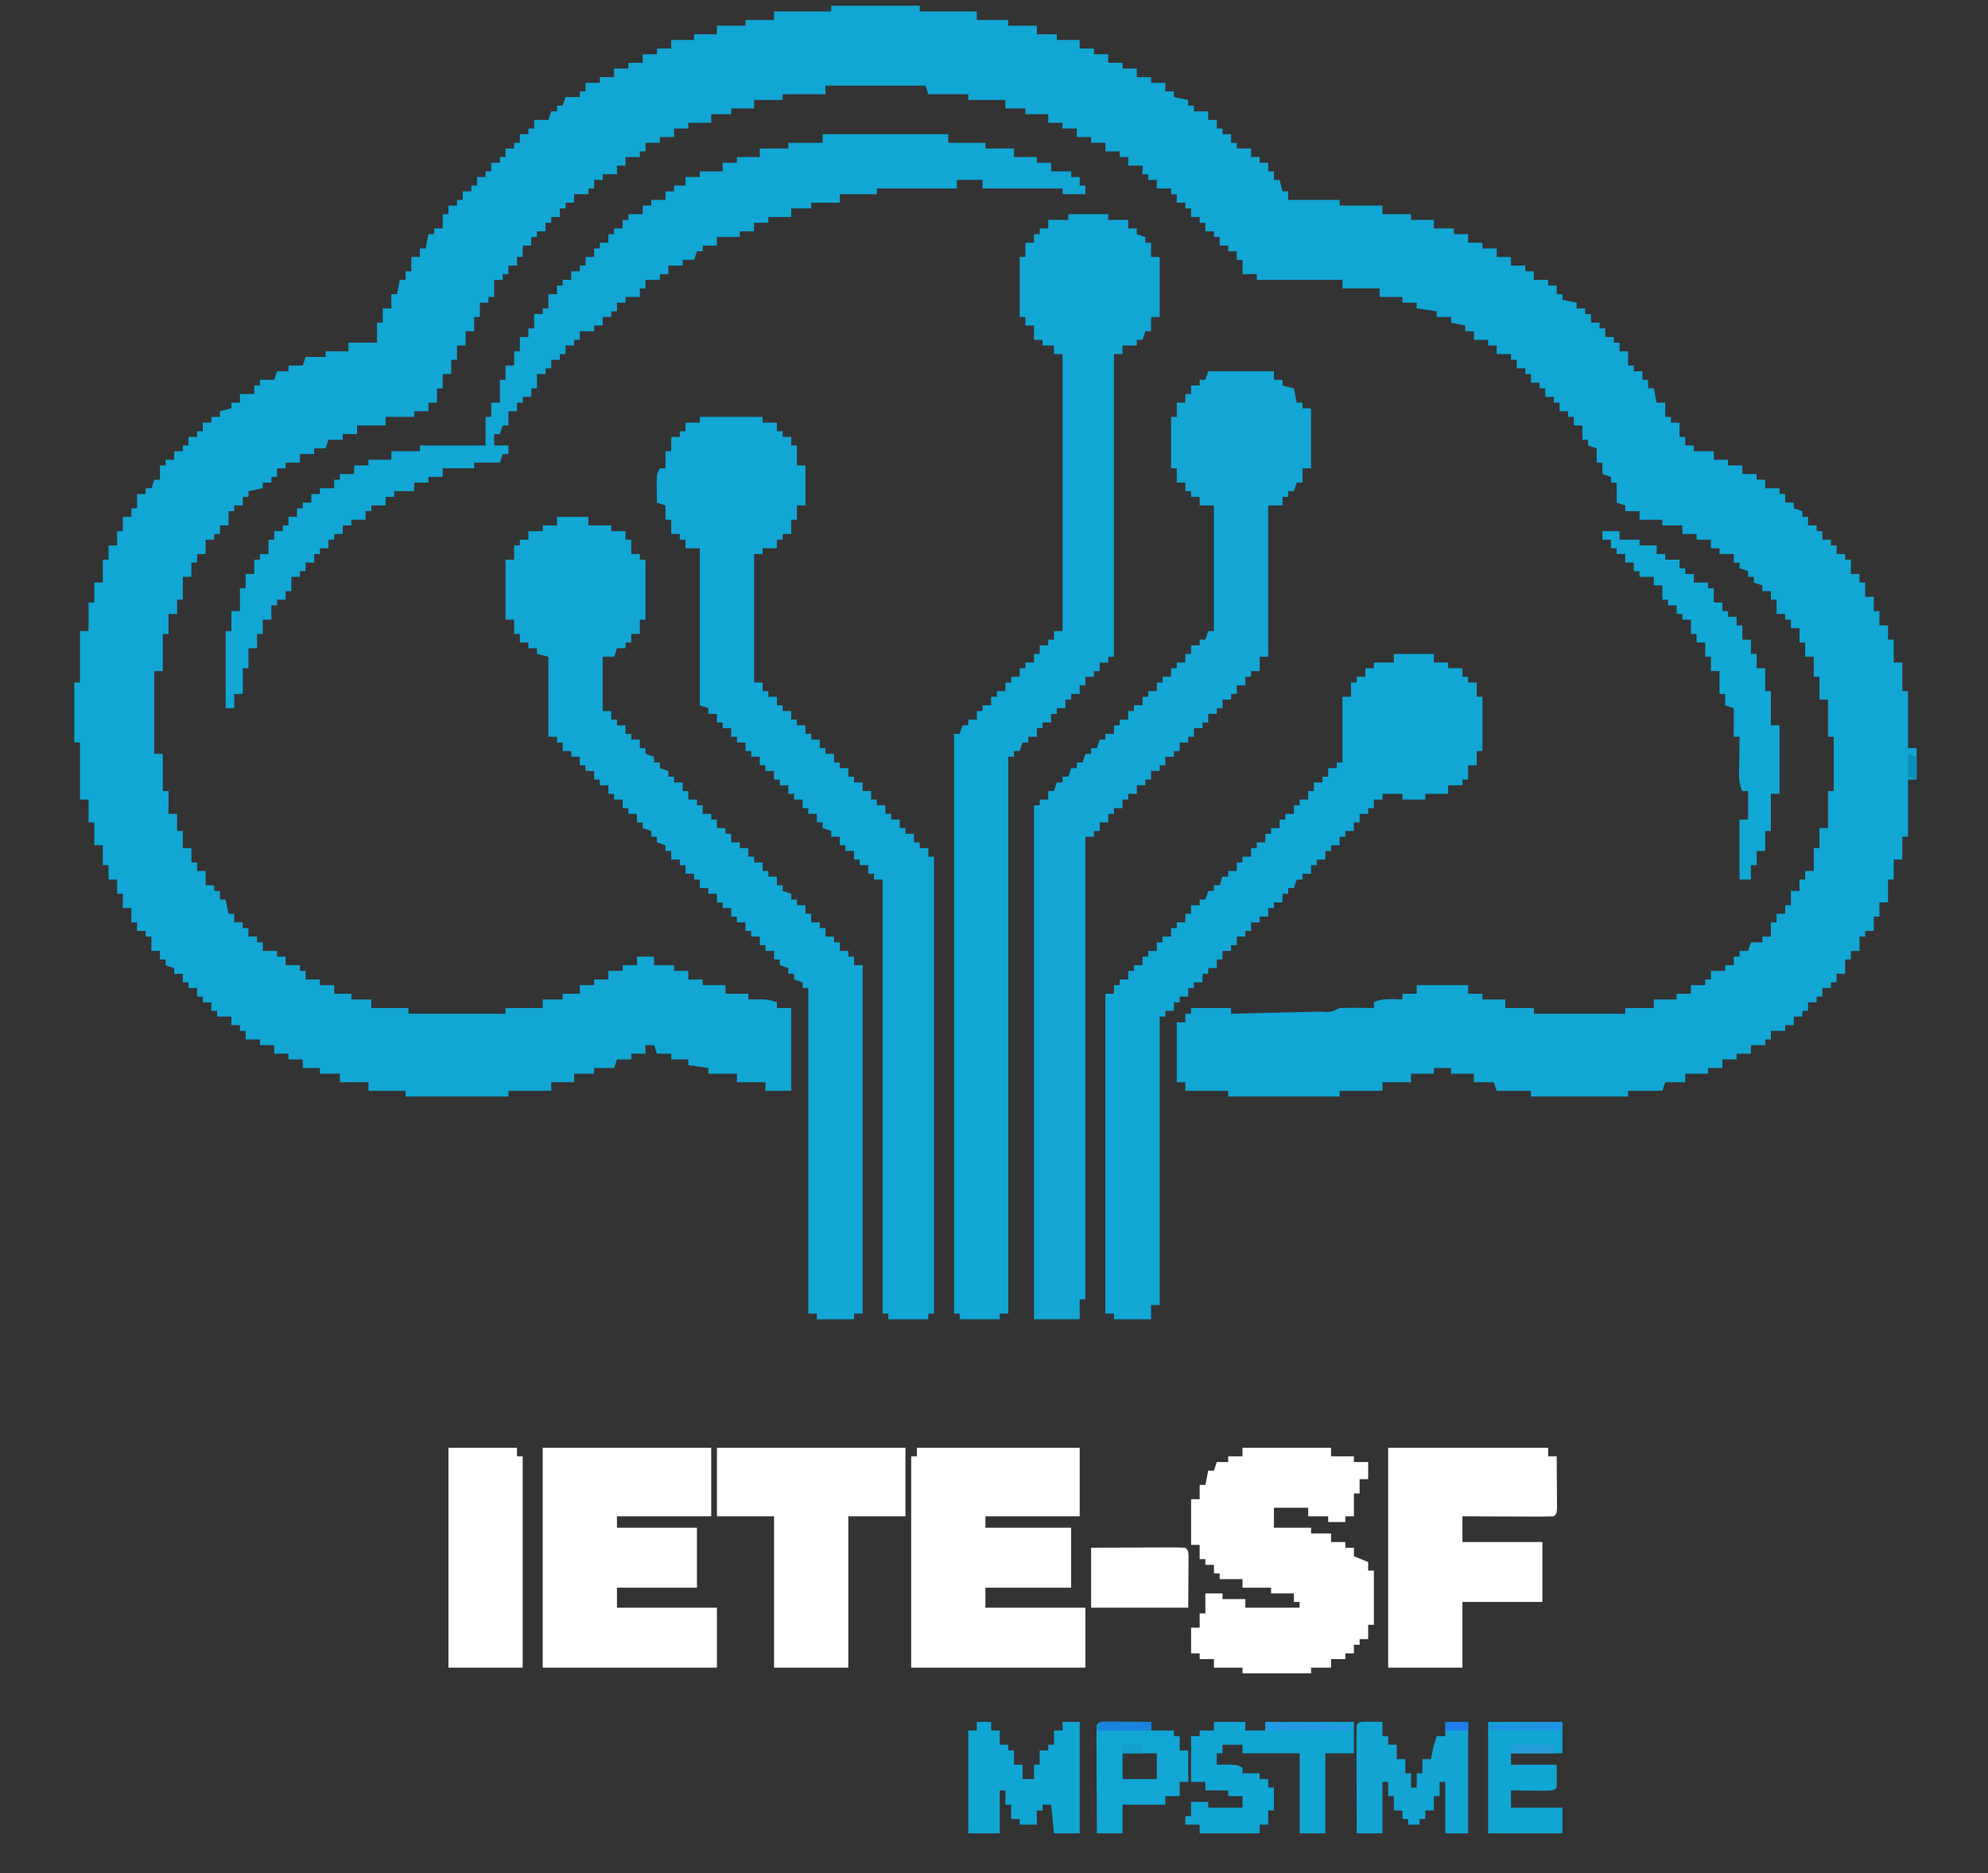 <?xml version="1.0" encoding="UTF-8"?>
<svg version="1.1" xmlns="http://www.w3.org/2000/svg" width="696" height="656">
<rect width="100%" height="100%" fill="#333333" stroke="none"/>
<path d="M0 0 C10.23 0 20.46 0 31 0 C31 0.66 31 1.32 31 2 C37.6 2 44.2 2 51 2 C51 2.99 51 3.98 51 5 C54.63 5 58.26 5 62 5 C62 5.66 62 6.32 62 7 C65.3 7 68.6 7 72 7 C72 7.99 72 8.98 72 10 C74.31 10 76.62 10 79 10 C79 10.66 79 11.32 79 12 C81.64 12 84.28 12 87 12 C87 12.99 87 13.98 87 15 C88.65 15 90.3 15 92 15 C92 15.66 92 16.32 92 17 C93.65 17 95.3 17 97 17 C97 17.99 97 18.98 97 20 C98.65 20 100.3 20 102 20 C102 20.66 102 21.32 102 22 C103.65 22 105.3 22 107 22 C107 22.99 107 23.98 107 25 C108.65 25 110.3 25 112 25 C112 25.66 112 26.32 112 27 C113.65 27 115.3 27 117 27 C117 27.99 117 28.98 117 30 C117.99 30 118.98 30 120 30 C120 30.66 120 31.32 120 32 C121.65 32.33 123.3 32.66 125 33 C125 33.66 125 34.32 125 35 C125.66 35 126.32 35 127 35 C127 35.66 127 36.32 127 37 C128.65 37 130.3 37 132 37 C132 37.99 132 38.98 132 40 C132.99 40 133.98 40 135 40 C135 40.99 135 41.98 135 43 C135.66 43 136.32 43 137 43 C137 43.66 137 44.32 137 45 C137.99 45 138.98 45 140 45 C140 45.99 140 46.98 140 48 C140.66 48 141.32 48 142 48 C142 48.66 142 49.32 142 50 C143.65 50 145.3 50 147 50 C147 50.99 147 51.98 147 53 C147.99 53 148.98 53 150 53 C150 53.66 150 54.32 150 55 C150.99 55 151.98 55 153 55 C153 55.99 153 56.98 153 58 C153.66 58 154.32 58 155 58 C155 58.99 155 59.98 155 61 C155.66 61 156.32 61 157 61 C157.33 62.32 157.66 63.64 158 65 C158.66 65 159.32 65 160 65 C160 65.99 160 66.98 160 68 C165.94 68 171.88 68 178 68 C178 68.66 178 69.32 178 70 C182.95 70 187.9 70 193 70 C193 70.99 193 71.98 193 73 C196.3 73 199.6 73 203 73 C203 73.66 203 74.32 203 75 C205.64 75 208.28 75 211 75 C211 75.99 211 76.98 211 78 C213.31 78 215.62 78 218 78 C218 78.66 218 79.32 218 80 C219.65 80 221.3 80 223 80 C223 80.99 223 81.98 223 83 C224.65 83 226.3 83 228 83 C228 83.66 228 84.32 228 85 C229.65 85 231.3 85 233 85 C233 85.99 233 86.98 233 88 C234.65 88 236.3 88 238 88 C238 88.99 238 89.98 238 91 C239.65 91 241.3 91 243 91 C243 91.66 243 92.32 243 93 C243.99 93 244.98 93 246 93 C246 93.99 246 94.98 246 96 C247.65 96 249.3 96 251 96 C251 96.66 251 97.32 251 98 C251.99 98 252.98 98 254 98 C254 98.99 254 99.98 254 101 C254.66 101 255.32 101 256 101 C256 101.66 256 102.32 256 103 C258.475 103.495 258.475 103.495 261 104 C261 104.66 261 105.32 261 106 C261.99 106 262.98 106 264 106 C264 106.66 264 107.32 264 108 C264.66 108 265.32 108 266 108 C266 108.99 266 109.98 266 111 C266.99 111 267.98 111 269 111 C269 111.66 269 112.32 269 113 C269.66 113 270.32 113 271 113 C271 113.99 271 114.98 271 116 C271.99 116 272.98 116 274 116 C274 116.66 274 117.32 274 118 C274.66 118 275.32 118 276 118 C276 118.99 276 119.98 276 121 C276.99 121 277.98 121 279 121 C279 122.65 279 124.3 279 126 C279.66 126 280.32 126 281 126 C281 126.66 281 127.32 281 128 C281.99 128 282.98 128 284 128 C284 128.99 284 129.98 284 131 C284.66 131 285.32 131 286 131 C286 131.99 286 132.98 286 134 C286.66 134 287.32 134 288 134 C288.33 135.65 288.66 137.3 289 139 C289.99 139 290.98 139 292 139 C292 140.65 292 142.3 292 144 C292.66 144 293.32 144 294 144 C294 144.66 294 145.32 294 146 C294.99 146 295.98 146 297 146 C297 147.65 297 149.3 297 151 C297.66 151 298.32 151 299 151 C299 151.99 299 152.98 299 154 C299.99 154 300.98 154 302 154 C302 154.66 302 155.32 302 156 C304.31 156 306.62 156 309 156 C309 156.99 309 157.98 309 159 C310.65 159 312.3 159 314 159 C314 159.66 314 160.32 314 161 C315.65 161 317.3 161 319 161 C319 161.99 319 162.98 319 164 C320.65 164 322.3 164 324 164 C324 164.66 324 165.32 324 166 C324.99 166 325.98 166 327 166 C327 166.99 327 167.98 327 169 C328.65 169 330.3 169 332 169 C332 169.66 332 170.32 332 171 C332.66 171 333.32 171 334 171 C334 171.99 334 172.98 334 174 C334.99 174 335.98 174 337 174 C337 174.66 337 175.32 337 176 C337.99 176.33 338.98 176.66 340 177 C340 177.66 340 178.32 340 179 C340.66 179 341.32 179 342 179 C342 179.99 342 180.98 342 182 C342.99 182 343.98 182 345 182 C345 182.66 345 183.32 345 184 C345.66 184 346.32 184 347 184 C347 184.99 347 185.98 347 187 C347.99 187 348.98 187 350 187 C350 187.66 350 188.32 350 189 C350.66 189 351.32 189 352 189 C352 189.99 352 190.98 352 192 C352.99 192 353.98 192 355 192 C355 192.66 355 193.32 355 194 C355.66 194 356.32 194 357 194 C357 195.65 357 197.3 357 199 C357.99 199 358.98 199 360 199 C360 199.99 360 200.98 360 202 C360.66 202 361.32 202 362 202 C362 203.65 362 205.3 362 207 C362.99 207 363.98 207 365 207 C365 208.65 365 210.3 365 212 C365.66 212 366.32 212 367 212 C367 213.65 367 215.3 367 217 C367.99 217 368.98 217 370 217 C370 218.65 370 220.3 370 222 C370.66 222 371.32 222 372 222 C372 224.64 372 227.28 372 230 C372.99 230 373.98 230 375 230 C375 233.3 375 236.6 375 240 C375.66 240 376.32 240 377 240 C377 246.6 377 253.2 377 260 C377.99 260 378.98 260 380 260 C380 263.63 380 267.26 380 271 C379.01 271 378.02 271 377 271 C377 277.6 377 284.2 377 291 C376.34 291 375.68 291 375 291 C375 293.64 375 296.28 375 299 C374.01 299 373.02 299 372 299 C372 301.31 372 303.62 372 306 C371.34 306 370.68 306 370 306 C370 308.64 370 311.28 370 314 C369.01 314 368.02 314 367 314 C367 315.65 367 317.3 367 319 C366.34 319 365.68 319 365 319 C365 320.65 365 322.3 365 324 C364.01 324 363.02 324 362 324 C362 324.66 362 325.32 362 326 C361.34 326 360.68 326 360 326 C360 327.65 360 329.3 360 331 C359.01 331 358.02 331 357 331 C357 331.99 357 332.98 357 334 C356.34 334 355.68 334 355 334 C355 335.65 355 337.3 355 339 C354.01 339 353.02 339 352 339 C352 339.99 352 340.98 352 342 C351.34 342 350.68 342 350 342 C350 342.66 350 343.32 350 344 C349.01 344 348.02 344 347 344 C347 344.99 347 345.98 347 347 C346.34 347 345.68 347 345 347 C345 347.66 345 348.32 345 349 C344.01 349 343.02 349 342 349 C342 349.99 342 350.98 342 352 C341.34 352 340.68 352 340 352 C340 352.66 340 353.32 340 354 C339.01 354 338.02 354 337 354 C337 354.99 337 355.98 337 357 C336.01 357 335.02 357 334 357 C334 357.66 334 358.32 334 359 C332.35 359 330.7 359 329 359 C329 359.99 329 360.98 329 362 C328.34 362 327.68 362 327 362 C327 362.66 327 363.32 327 364 C325.35 364 323.7 364 322 364 C322 364.99 322 365.98 322 367 C320.35 367 318.7 367 317 367 C317 367.66 317 368.32 317 369 C315.35 369 313.7 369 312 369 C312 369.99 312 370.98 312 372 C310.35 372 308.7 372 307 372 C307 372.66 307 373.32 307 374 C304.36 374 301.72 374 299 374 C299 374.99 299 375.98 299 377 C296.69 377 294.38 377 292 377 C291.67 377.99 291.34 378.98 291 380 C287.04 380 283.08 380 279 380 C279 380.66 279 381.32 279 382 C267.78 382 256.56 382 245 382 C245 381.34 245 380.68 245 380 C241.04 380 237.08 380 233 380 C232.67 379.01 232.34 378.02 232 377 C229.69 377 227.38 377 225 377 C225 376.01 225 375.02 225 374 C222.36 374 219.72 374 217 374 C217 373.34 217 372.68 217 372 C215.02 372 213.04 372 211 372 C211 372.66 211 373.32 211 374 C208.36 374 205.72 374 203 374 C203 374.99 203 375.98 203 377 C199.7 377 196.4 377 193 377 C193 377.99 193 378.98 193 380 C188.05 380 183.1 380 178 380 C178 380.66 178 381.32 178 382 C165.13 382 152.26 382 139 382 C139 381.34 139 380.68 139 380 C134.05 380 129.1 380 124 380 C124 379.01 124 378.02 124 377 C123.01 377 122.02 377 121 377 C121 370.07 121 363.14 121 356 C121.99 356 122.98 356 124 356 C124 355.01 124 354.02 124 353 C124.66 353 125.32 353 126 353 C126 352.34 126 351.68 126 351 C130.62 351 135.24 351 140 351 C140 351.66 140 352.32 140 353 C145.251 352.882 150.502 352.758 155.753 352.628 C157.541 352.584 159.329 352.543 161.116 352.503 C163.681 352.445 166.245 352.381 168.809 352.316 C170.015 352.291 170.015 352.291 171.245 352.266 C174.927 352.508 174.927 352.508 178 351 C180.02 350.928 182.042 350.916 184.062 350.938 C185.167 350.947 186.272 350.956 187.41 350.965 C188.692 350.982 188.692 350.982 190 351 C190 350.34 190 349.68 190 349 C193.215 347.393 196.436 347.943 200 348 C200 347.34 200 346.68 200 346 C201.65 346 203.3 346 205 346 C205 345.01 205 344.02 205 343 C210.94 343 216.88 343 223 343 C223 343.99 223 344.98 223 346 C224.65 346 226.3 346 228 346 C228 346.66 228 347.32 228 348 C230.64 348 233.28 348 236 348 C236 348.99 236 349.98 236 351 C239.3 351 242.6 351 246 351 C246 351.66 246 352.32 246 353 C256.56 353 267.12 353 278 353 C278 352.34 278 351.68 278 351 C281.3 351 284.6 351 288 351 C288 350.01 288 349.02 288 348 C290.64 348 293.28 348 296 348 C296 347.34 296 346.68 296 346 C297.65 346 299.3 346 301 346 C301 345.01 301 344.02 301 343 C302.65 343 304.3 343 306 343 C306 342.34 306 341.68 306 341 C306.66 341 307.32 341 308 341 C308 340.01 308 339.02 308 338 C309.65 338 311.3 338 313 338 C313 337.34 313 336.68 313 336 C313.99 336 314.98 336 316 336 C316 335.01 316 334.02 316 333 C316.66 333 317.32 333 318 333 C318 332.34 318 331.68 318 331 C318.99 331 319.98 331 321 331 C321.33 330.01 321.66 329.02 322 328 C323.32 328 324.64 328 326 328 C326 327.34 326 326.68 326 326 C326.99 326 327.98 326 329 326 C329 324.35 329 322.7 329 321 C329.66 321 330.32 321 331 321 C331 320.01 331 319.02 331 318 C331.99 318 332.98 318 334 318 C334 317.01 334 316.02 334 315 C334.66 315 335.32 315 336 315 C336 313.35 336 311.7 336 310 C336.99 310 337.98 310 339 310 C339 308.68 339 307.36 339 306 C339.66 306 340.32 306 341 306 C341 305.01 341 304.02 341 303 C341.99 303 342.98 303 344 303 C344 300.36 344 297.72 344 295 C344.66 295 345.32 295 346 295 C346 292.69 346 290.38 346 288 C346.99 288 347.98 288 349 288 C349 283.71 349 279.42 349 275 C349.66 275 350.32 275 351 275 C351 268.73 351 262.46 351 256 C350.34 256 349.68 256 349 256 C349 251.71 349 247.42 349 243 C348.01 243 347.02 243 346 243 C346 240.36 346 237.72 346 235 C345.34 235 344.68 235 344 235 C344 232.69 344 230.38 344 228 C343.01 228 342.02 228 341 228 C341 226.35 341 224.7 341 223 C340.34 223 339.68 223 339 223 C339 221.35 339 219.7 339 218 C338.01 218 337.02 218 336 218 C336 217.01 336 216.02 336 215 C335.34 215 334.68 215 334 215 C334 214.34 334 213.68 334 213 C333.01 213 332.02 213 331 213 C331 211.35 331 209.7 331 208 C330.34 208 329.68 208 329 208 C329 207.01 329 206.02 329 205 C328.01 205 327.02 205 326 205 C326 204.34 326 203.68 326 203 C325.01 202.67 324.02 202.34 323 202 C323 201.34 323 200.68 323 200 C322.34 200 321.68 200 321 200 C321 199.34 321 198.68 321 198 C320.01 197.67 319.02 197.34 318 197 C318 196.34 318 195.68 318 195 C317.34 195 316.68 195 316 195 C316 194.01 316 193.02 316 192 C314.35 192 312.7 192 311 192 C311 191.34 311 190.68 311 190 C310.01 190 309.02 190 308 190 C308 189.01 308 188.02 308 187 C306.35 187 304.7 187 303 187 C303 186.34 303 185.68 303 185 C301.35 185 299.7 185 298 185 C298 184.01 298 183.02 298 182 C295.69 182 293.38 182 291 182 C291 181.34 291 180.68 291 180 C288.36 180 285.72 180 283 180 C283 179.01 283 178.02 283 177 C281.35 177 279.7 177 278 177 C278 176.34 278 175.68 278 175 C277.01 174.67 276.02 174.34 275 174 C275 171.69 275 169.38 275 167 C274.34 167 273.68 167 273 167 C273 166.34 273 165.68 273 165 C272.01 164.67 271.02 164.34 270 164 C270 162.68 270 161.36 270 160 C269.34 160 268.68 160 268 160 C268 158.35 268 156.7 268 155 C267.01 154.67 266.02 154.34 265 154 C265 153.34 265 152.68 265 152 C264.34 152 263.68 152 263 152 C263 150.35 263 148.7 263 147 C262.01 147 261.02 147 260 147 C260 146.01 260 145.02 260 144 C259.34 144 258.68 144 258 144 C258 143.34 258 142.68 258 142 C257.01 142 256.02 142 255 142 C255 141.01 255 140.02 255 139 C254.34 139 253.68 139 253 139 C253 138.34 253 137.68 253 137 C252.01 137 251.02 137 250 137 C250 136.01 250 135.02 250 134 C249.34 134 248.68 134 248 134 C248 133.34 248 132.68 248 132 C247.01 132 246.02 132 245 132 C245 131.01 245 130.02 245 129 C244.34 129 243.68 129 243 129 C243 128.34 243 127.68 243 127 C242.01 127 241.02 127 240 127 C240 126.01 240 125.02 240 124 C239.34 124 238.68 124 238 124 C238 123.34 238 122.68 238 122 C236.35 122 234.7 122 233 122 C233 121.01 233 120.02 233 119 C232.01 119 231.02 119 230 119 C230 118.34 230 117.68 230 117 C228.35 117 226.7 117 225 117 C225 116.01 225 115.02 225 114 C224.01 114 223.02 114 222 114 C222 113.34 222 112.68 222 112 C220.35 111.67 218.7 111.34 217 111 C217 110.34 217 109.68 217 109 C215.35 109 213.7 109 212 109 C212 108.34 212 107.68 212 107 C209.69 106.67 207.38 106.34 205 106 C205 105.34 205 104.68 205 104 C203.35 104 201.7 104 200 104 C200 103.34 200 102.68 200 102 C197.36 102 194.72 102 192 102 C192 101.01 192 100.02 192 99 C187.71 99 183.42 99 179 99 C179 98.01 179 97.02 179 96 C169.1 96 159.2 96 149 96 C149 95.34 149 94.68 149 94 C147.35 94 145.7 94 144 94 C144 92.35 144 90.7 144 89 C143.34 89 142.68 89 142 89 C142 88.01 142 87.02 142 86 C141.01 86 140.02 86 139 86 C139 85.34 139 84.68 139 84 C138.01 84 137.02 84 136 84 C136 83.01 136 82.02 136 81 C135.34 81 134.68 81 134 81 C134 80.34 134 79.68 134 79 C133.01 79 132.02 79 131 79 C131 78.01 131 77.02 131 76 C130.34 76 129.68 76 129 76 C129 75.34 129 74.68 129 74 C128.01 74 127.02 74 126 74 C126 73.01 126 72.02 126 71 C125.34 71 124.68 71 124 71 C124 70.34 124 69.68 124 69 C123.01 69 122.02 69 121 69 C121 68.01 121 67.02 121 66 C120.34 66 119.68 66 119 66 C119 65.34 119 64.68 119 64 C117.35 64 115.7 64 114 64 C114 63.01 114 62.02 114 61 C113.01 61 112.02 61 111 61 C111 60.34 111 59.68 111 59 C110.34 59 109.68 59 109 59 C109 58.01 109 57.02 109 56 C107.35 56 105.7 56 104 56 C104 55.01 104 54.02 104 53 C103.01 53 102.02 53 101 53 C101 52.34 101 51.68 101 51 C99.35 51 97.7 51 96 51 C96 50.01 96 49.02 96 48 C94.35 48 92.7 48 91 48 C91 47.34 91 46.68 91 46 C89.35 46 87.7 46 86 46 C86 45.01 86 44.02 86 43 C84.35 43 82.7 43 81 43 C81 42.34 81 41.68 81 41 C79.35 41 77.7 41 76 41 C76 40.01 76 39.02 76 38 C73.36 38 70.72 38 68 38 C68 37.34 68 36.68 68 36 C65.69 36 63.38 36 61 36 C61 35.01 61 34.02 61 33 C56.71 33 52.42 33 48 33 C48 32.34 48 31.68 48 31 C43.38 31 38.76 31 34 31 C33.67 30.01 33.34 29.02 33 28 C21.45 28 9.9 28 -2 28 C-2 28.99 -2 29.98 -2 31 C-6.95 31 -11.9 31 -17 31 C-17 31.66 -17 32.32 -17 33 C-20.3 33 -23.6 33 -27 33 C-27 33.99 -27 34.98 -27 36 C-29.64 36 -32.28 36 -35 36 C-35 36.66 -35 37.32 -35 38 C-37.31 38 -39.62 38 -42 38 C-42 38.99 -42 39.98 -42 41 C-44.64 41 -47.28 41 -50 41 C-50 41.66 -50 42.32 -50 43 C-51.65 43 -53.3 43 -55 43 C-55 43.99 -55 44.98 -55 46 C-56.65 46 -58.3 46 -60 46 C-60 46.66 -60 47.32 -60 48 C-61.65 48 -63.3 48 -65 48 C-65 48.99 -65 49.98 -65 51 C-65.66 51 -66.32 51 -67 51 C-67 51.66 -67 52.32 -67 53 C-68.65 53 -70.3 53 -72 53 C-72 53.99 -72 54.98 -72 56 C-72.99 56 -73.98 56 -75 56 C-75 56.99 -75 57.98 -75 59 C-76.65 59 -78.3 59 -80 59 C-80 59.66 -80 60.32 -80 61 C-80.99 61 -81.98 61 -83 61 C-83 61.99 -83 62.98 -83 64 C-83.66 64 -84.32 64 -85 64 C-85 64.66 -85 65.32 -85 66 C-86.65 66 -88.3 66 -90 66 C-90 66.99 -90 67.98 -90 69 C-90.99 69 -91.98 69 -93 69 C-93 69.66 -93 70.32 -93 71 C-93.66 71 -94.32 71 -95 71 C-95 71.99 -95 72.98 -95 74 C-95.99 74 -96.98 74 -98 74 C-98 74.66 -98 75.32 -98 76 C-98.66 76 -99.32 76 -100 76 C-100 76.99 -100 77.98 -100 79 C-100.99 79 -101.98 79 -103 79 C-103 79.66 -103 80.32 -103 81 C-103.66 81 -104.32 81 -105 81 C-105 81.99 -105 82.98 -105 84 C-105.99 84 -106.98 84 -108 84 C-108 85.32 -108 86.64 -108 88 C-108.66 88 -109.32 88 -110 88 C-110 88.99 -110 89.98 -110 91 C-110.99 91 -111.98 91 -113 91 C-113 91.99 -113 92.98 -113 94 C-113.66 94 -114.32 94 -115 94 C-115 94.66 -115 95.32 -115 96 C-115.99 96 -116.98 96 -118 96 C-118 97.98 -118 99.96 -118 102 C-118.66 102 -119.32 102 -120 102 C-120 102.66 -120 103.32 -120 104 C-120.99 104 -121.98 104 -123 104 C-123 105.65 -123 107.3 -123 109 C-123.66 109 -124.32 109 -125 109 C-125 110.65 -125 112.3 -125 114 C-125.99 114 -126.98 114 -128 114 C-128 115.65 -128 117.3 -128 119 C-128.99 119 -129.98 119 -131 119 C-131 120.65 -131 122.3 -131 124 C-131.66 124 -132.32 124 -133 124 C-133 125.65 -133 127.3 -133 129 C-133.99 129 -134.98 129 -136 129 C-136 130.65 -136 132.3 -136 134 C-136.66 134 -137.32 134 -138 134 C-138 135.65 -138 137.3 -138 139 C-138.99 139 -139.98 139 -141 139 C-141 139.99 -141 140.98 -141 142 C-142.65 142 -144.3 142 -146 142 C-146 142.66 -146 143.32 -146 144 C-149.3 144 -152.6 144 -156 144 C-156 144.99 -156 145.98 -156 147 C-159.3 147 -162.6 147 -166 147 C-166 147.99 -166 148.98 -166 150 C-167.65 150 -169.3 150 -171 150 C-171 150.66 -171 151.32 -171 152 C-172.65 152 -174.3 152 -176 152 C-176.33 152.99 -176.66 153.98 -177 155 C-178.32 155 -179.64 155 -181 155 C-181 155.66 -181 156.32 -181 157 C-182.65 157 -184.3 157 -186 157 C-186 157.99 -186 158.98 -186 160 C-187.65 160 -189.3 160 -191 160 C-191 160.66 -191 161.32 -191 162 C-191.99 162 -192.98 162 -194 162 C-194 162.99 -194 163.98 -194 165 C-194.66 165 -195.32 165 -196 165 C-196 165.66 -196 166.32 -196 167 C-196.99 167 -197.98 167 -199 167 C-199 167.66 -199 168.32 -199 169 C-200.65 169.33 -202.3 169.66 -204 170 C-204 170.66 -204 171.32 -204 172 C-204.66 172 -205.32 172 -206 172 C-206 172.99 -206 173.98 -206 175 C-206.99 175 -207.98 175 -209 175 C-209 175.66 -209 176.32 -209 177 C-209.66 177 -210.32 177 -211 177 C-211 178.65 -211 180.3 -211 182 C-211.99 182 -212.98 182 -214 182 C-214 182.99 -214 183.98 -214 185 C-214.66 185 -215.32 185 -216 185 C-216 185.66 -216 186.32 -216 187 C-216.99 187 -217.98 187 -219 187 C-219 188.65 -219 190.3 -219 192 C-219.99 192 -220.98 192 -222 192 C-222 192.99 -222 193.98 -222 195 C-222.66 195 -223.32 195 -224 195 C-224 196.65 -224 198.3 -224 200 C-224.99 200 -225.98 200 -227 200 C-227 202.64 -227 205.28 -227 208 C-227.66 208 -228.32 208 -229 208 C-229 209.65 -229 211.3 -229 213 C-229.99 213 -230.98 213 -232 213 C-232 215.31 -232 217.62 -232 220 C-232.66 220 -233.32 220 -234 220 C-234 224.29 -234 228.58 -234 233 C-234.99 233 -235.98 233 -237 233 C-237 242.57 -237 252.14 -237 262 C-236.01 262 -235.02 262 -234 262 C-234 266.29 -234 270.58 -234 275 C-233.34 275 -232.68 275 -232 275 C-232 277.64 -232 280.28 -232 283 C-231.01 283 -230.02 283 -229 283 C-229 284.98 -229 286.96 -229 289 C-228.34 289 -227.68 289 -227 289 C-227 290.98 -227 292.96 -227 295 C-226.01 295 -225.02 295 -224 295 C-224 296.65 -224 298.3 -224 300 C-223.34 300 -222.68 300 -222 300 C-222 300.99 -222 301.98 -222 303 C-221.01 303 -220.02 303 -219 303 C-219 304.65 -219 306.3 -219 308 C-218.01 308 -217.02 308 -216 308 C-216 308.66 -216 309.32 -216 310 C-215.34 310 -214.68 310 -214 310 C-214 310.99 -214 311.98 -214 313 C-213.34 313 -212.68 313 -212 313 C-211.67 314.65 -211.34 316.3 -211 318 C-210.34 318 -209.68 318 -209 318 C-209 318.99 -209 319.98 -209 321 C-208.01 321 -207.02 321 -206 321 C-206 321.66 -206 322.32 -206 323 C-205.34 323 -204.68 323 -204 323 C-204 323.99 -204 324.98 -204 326 C-203.01 326 -202.02 326 -201 326 C-201 326.66 -201 327.32 -201 328 C-200.34 328 -199.68 328 -199 328 C-199 328.99 -199 329.98 -199 331 C-197.35 331 -195.7 331 -194 331 C-194 331.66 -194 332.32 -194 333 C-193.01 333 -192.02 333 -191 333 C-191 333.99 -191 334.98 -191 336 C-189.35 336 -187.7 336 -186 336 C-186 336.66 -186 337.32 -186 338 C-185.34 338 -184.68 338 -184 338 C-184 338.99 -184 339.98 -184 341 C-182.35 341 -180.7 341 -179 341 C-179 341.66 -179 342.32 -179 343 C-177.35 343 -175.7 343 -174 343 C-174 343.99 -174 344.98 -174 346 C-172.02 346 -170.04 346 -168 346 C-168 346.66 -168 347.32 -168 348 C-165.69 348 -163.38 348 -161 348 C-161 348.99 -161 349.98 -161 351 C-156.71 351 -152.42 351 -148 351 C-148 351.66 -148 352.32 -148 353 C-136.78 353 -125.56 353 -114 353 C-114 352.34 -114 351.68 -114 351 C-109.71 351 -105.42 351 -101 351 C-101 350.01 -101 349.02 -101 348 C-98.69 348 -96.38 348 -94 348 C-94 347.34 -94 346.68 -94 346 C-92.02 346 -90.04 346 -88 346 C-88 345.01 -88 344.02 -88 343 C-86.35 343 -84.7 343 -83 343 C-83 342.34 -83 341.68 -83 341 C-81.35 341 -79.7 341 -78 341 C-78 340.01 -78 339.02 -78 338 C-76.35 338 -74.7 338 -73 338 C-73 337.34 -73 336.68 -73 336 C-71.35 336 -69.7 336 -68 336 C-68 335.01 -68 334.02 -68 333 C-66.02 333 -64.04 333 -62 333 C-62 333.99 -62 334.98 -62 336 C-59.69 336 -57.38 336 -55 336 C-55 336.66 -55 337.32 -55 338 C-53.35 338 -51.7 338 -50 338 C-50 338.99 -50 339.98 -50 341 C-48.35 341 -46.7 341 -45 341 C-45 341.66 -45 342.32 -45 343 C-42.36 343 -39.72 343 -37 343 C-37 343.99 -37 344.98 -37 346 C-34.36 346 -31.72 346 -29 346 C-29 346.66 -29 347.32 -29 348 C-27.907 347.979 -26.814 347.959 -25.688 347.938 C-22 348 -22 348 -19 349 C-19 349.66 -19 350.32 -19 351 C-17.35 351 -15.7 351 -14 351 C-14 360.57 -14 370.14 -14 380 C-16.97 380 -19.94 380 -23 380 C-23 379.01 -23 378.02 -23 377 C-26.3 377 -29.6 377 -33 377 C-33 376.01 -33 375.02 -33 374 C-36.3 374 -39.6 374 -43 374 C-43 373.34 -43 372.68 -43 372 C-45.31 371.67 -47.62 371.34 -50 371 C-50 370.34 -50 369.68 -50 369 C-51.98 369 -53.96 369 -56 369 C-56 368.34 -56 367.68 -56 367 C-57.65 367 -59.3 367 -61 367 C-61.33 366.01 -61.66 365.02 -62 364 C-62.99 364 -63.98 364 -65 364 C-65 364.99 -65 365.98 -65 367 C-66.65 367 -68.3 367 -70 367 C-70 367.66 -70 368.32 -70 369 C-71.65 369 -73.3 369 -75 369 C-75.33 369.99 -75.66 370.98 -76 372 C-78.31 372 -80.62 372 -83 372 C-83 372.66 -83 373.32 -83 374 C-85.31 374 -87.62 374 -90 374 C-90 374.99 -90 375.98 -90 377 C-92.64 377 -95.28 377 -98 377 C-98 377.99 -98 378.98 -98 380 C-102.95 380 -107.9 380 -113 380 C-113 380.66 -113 381.32 -113 382 C-124.88 382 -136.76 382 -149 382 C-149 381.34 -149 380.68 -149 380 C-153.29 380 -157.58 380 -162 380 C-162 379.01 -162 378.02 -162 377 C-165.3 377 -168.6 377 -172 377 C-172 376.01 -172 375.02 -172 374 C-174.31 374 -176.62 374 -179 374 C-179 373.34 -179 372.68 -179 372 C-180.98 372 -182.96 372 -185 372 C-185 371.01 -185 370.02 -185 369 C-186.65 369 -188.3 369 -190 369 C-190 368.34 -190 367.68 -190 367 C-191.65 367 -193.3 367 -195 367 C-195 366.01 -195 365.02 -195 364 C-196.65 364 -198.3 364 -200 364 C-200 363.34 -200 362.68 -200 362 C-201.65 362 -203.3 362 -205 362 C-205 361.01 -205 360.02 -205 359 C-205.66 359 -206.32 359 -207 359 C-207 358.34 -207 357.68 -207 357 C-207.99 357 -208.98 357 -210 357 C-210 356.01 -210 355.02 -210 354 C-211.65 354 -213.3 354 -215 354 C-215 353.34 -215 352.68 -215 352 C-215.66 352 -216.32 352 -217 352 C-217 351.01 -217 350.02 -217 349 C-217.99 349 -218.98 349 -220 349 C-220 348.34 -220 347.68 -220 347 C-220.66 347 -221.32 347 -222 347 C-222 346.01 -222 345.02 -222 344 C-222.99 344 -223.98 344 -225 344 C-225 343.34 -225 342.68 -225 342 C-225.66 342 -226.32 342 -227 342 C-227 341.01 -227 340.02 -227 339 C-227.99 339 -228.98 339 -230 339 C-230 338.34 -230 337.68 -230 337 C-230.99 336.67 -231.98 336.34 -233 336 C-233 335.34 -233 334.68 -233 334 C-233.66 334 -234.32 334 -235 334 C-235 333.01 -235 332.02 -235 331 C-235.99 331 -236.98 331 -238 331 C-238 329.35 -238 327.7 -238 326 C-238.66 326 -239.32 326 -240 326 C-240 325.34 -240 324.68 -240 324 C-240.99 324 -241.98 324 -243 324 C-243 323.01 -243 322.02 -243 321 C-243.66 321 -244.32 321 -245 321 C-245 319.35 -245 317.7 -245 316 C-245.99 316 -246.98 316 -248 316 C-248 314.35 -248 312.7 -248 311 C-248.66 311 -249.32 311 -250 311 C-250 309.35 -250 307.7 -250 306 C-250.99 306 -251.98 306 -253 306 C-253 304.35 -253 302.7 -253 301 C-253.66 301 -254.32 301 -255 301 C-255 298.69 -255 296.38 -255 294 C-255.99 294 -256.98 294 -258 294 C-258 291.36 -258 288.72 -258 286 C-258.66 286 -259.32 286 -260 286 C-260 283.36 -260 280.72 -260 278 C-260.99 278 -261.98 278 -263 278 C-263 271.4 -263 264.8 -263 258 C-263.66 258 -264.32 258 -265 258 C-265 251.07 -265 244.14 -265 237 C-264.34 237 -263.68 237 -263 237 C-263 231.06 -263 225.12 -263 219 C-262.01 219 -261.02 219 -260 219 C-260 215.7 -260 212.4 -260 209 C-259.34 209 -258.68 209 -258 209 C-258 206.69 -258 204.38 -258 202 C-257.01 202 -256.02 202 -255 202 C-255 199.36 -255 196.72 -255 194 C-254.34 194 -253.68 194 -253 194 C-253 192.35 -253 190.7 -253 189 C-252.01 189 -251.02 189 -250 189 C-250 187.35 -250 185.7 -250 184 C-249.34 184 -248.68 184 -248 184 C-248 182.35 -248 180.7 -248 179 C-247.01 179 -246.02 179 -245 179 C-245 178.01 -245 177.02 -245 176 C-244.34 176 -243.68 176 -243 176 C-243 174.35 -243 172.7 -243 171 C-242.01 171 -241.02 171 -240 171 C-240 170.34 -240 169.68 -240 169 C-239.34 169 -238.68 169 -238 169 C-237.67 168.01 -237.34 167.02 -237 166 C-236.34 166 -235.68 166 -235 166 C-235 164.35 -235 162.7 -235 161 C-234.34 161 -233.68 161 -233 161 C-233 160.34 -233 159.68 -233 159 C-232.01 159 -231.02 159 -230 159 C-230 158.01 -230 157.02 -230 156 C-229.01 156 -228.02 156 -227 156 C-227 155.34 -227 154.68 -227 154 C-226.34 154 -225.68 154 -225 154 C-225 153.01 -225 152.02 -225 151 C-224.01 151 -223.02 151 -222 151 C-222 150.34 -222 149.68 -222 149 C-221.34 149 -220.68 149 -220 149 C-220 148.01 -220 147.02 -220 146 C-219.01 146 -218.02 146 -217 146 C-217 145.34 -217 144.68 -217 144 C-216.01 144 -215.02 144 -214 144 C-214 143.34 -214 142.68 -214 142 C-212.68 141.67 -211.36 141.34 -210 141 C-210 140.34 -210 139.68 -210 139 C-209.01 139 -208.02 139 -207 139 C-207 138.01 -207 137.02 -207 136 C-205.35 136 -203.7 136 -202 136 C-202 135.01 -202 134.02 -202 133 C-201.34 133 -200.68 133 -200 133 C-200 132.34 -200 131.68 -200 131 C-198.35 131 -196.7 131 -195 131 C-194.67 130.01 -194.34 129.02 -194 128 C-192.68 128 -191.36 128 -190 128 C-190 127.34 -190 126.68 -190 126 C-188.35 126 -186.7 126 -185 126 C-184.505 124.515 -184.505 124.515 -184 123 C-181.69 123 -179.38 123 -177 123 C-177 122.34 -177 121.68 -177 121 C-174.36 121 -171.72 121 -169 121 C-169 120.01 -169 119.02 -169 118 C-165.7 118 -162.4 118 -159 118 C-159 115.69 -159 113.38 -159 111 C-158.34 111 -157.68 111 -157 111 C-157 109.35 -157 107.7 -157 106 C-156.01 106 -155.02 106 -154 106 C-154 104.35 -154 102.7 -154 101 C-153.34 101 -152.68 101 -152 101 C-151.67 99.35 -151.34 97.7 -151 96 C-150.34 96 -149.68 96 -149 96 C-149 95.01 -149 94.02 -149 93 C-148.34 93 -147.68 93 -147 93 C-147 91.35 -147 89.7 -147 88 C-146.01 88 -145.02 88 -144 88 C-144 87.01 -144 86.02 -144 85 C-143.34 85 -142.68 85 -142 85 C-141.67 83.35 -141.34 81.7 -141 80 C-140.34 80 -139.68 80 -139 80 C-139 79.34 -139 78.68 -139 78 C-138.01 78 -137.02 78 -136 78 C-136 76.35 -136 74.7 -136 73 C-135.34 73 -134.68 73 -134 73 C-134 72.01 -134 71.02 -134 70 C-133.01 70 -132.02 70 -131 70 C-131 69.34 -131 68.68 -131 68 C-130.34 68 -129.68 68 -129 68 C-129 67.01 -129 66.02 -129 65 C-128.01 65 -127.02 65 -126 65 C-126 64.34 -126 63.68 -126 63 C-125.34 63 -124.68 63 -124 63 C-124 62.01 -124 61.02 -124 60 C-123.01 60 -122.02 60 -121 60 C-121 59.34 -121 58.68 -121 58 C-120.34 58 -119.68 58 -119 58 C-119 57.01 -119 56.02 -119 55 C-118.01 55 -117.02 55 -116 55 C-116 54.34 -116 53.68 -116 53 C-115.34 53 -114.68 53 -114 53 C-114 52.01 -114 51.02 -114 50 C-113.01 50 -112.02 50 -111 50 C-111 49.34 -111 48.68 -111 48 C-110.34 48 -109.68 48 -109 48 C-109 47.01 -109 46.02 -109 45 C-108.01 45 -107.02 45 -106 45 C-106 44.34 -106 43.68 -106 43 C-105.34 43 -104.68 43 -104 43 C-104 42.01 -104 41.02 -104 40 C-102.35 40 -100.7 40 -99 40 C-98.67 39.01 -98.34 38.02 -98 37 C-97.34 37 -96.68 37 -96 37 C-96 36.34 -96 35.68 -96 35 C-95.34 35 -94.68 35 -94 35 C-93.67 34.01 -93.34 33.02 -93 32 C-91.35 32 -89.7 32 -88 32 C-88 31.34 -88 30.68 -88 30 C-87.34 30 -86.68 30 -86 30 C-86 29.01 -86 28.02 -86 27 C-84.35 27 -82.7 27 -81 27 C-81 26.34 -81 25.68 -81 25 C-79.35 25 -77.7 25 -76 25 C-76 24.01 -76 23.02 -76 22 C-74.35 22 -72.7 22 -71 22 C-71 21.34 -71 20.68 -71 20 C-69.35 20 -67.7 20 -66 20 C-66 19.01 -66 18.02 -66 17 C-64.35 17 -62.7 17 -61 17 C-61 16.34 -61 15.68 -61 15 C-59.35 15 -57.7 15 -56 15 C-56 14.01 -56 13.02 -56 12 C-53.36 12 -50.72 12 -48 12 C-48 11.34 -48 10.68 -48 10 C-45.36 10 -42.72 10 -40 10 C-40 9.01 -40 8.02 -40 7 C-36.7 7 -33.4 7 -30 7 C-30 6.34 -30 5.68 -30 5 C-26.7 5 -23.4 5 -20 5 C-20 4.01 -20 3.02 -20 2 C-13.4 2 -6.8 2 0 2 C0 1.34 0 0.68 0 0 Z " fill="#12A6D4" transform="translate(291,2)"/>
<path d="M0 0 C4.62 0 9.24 0 14 0 C14 0.66 14 1.32 14 2 C16.31 2 18.62 2 21 2 C21 2.99 21 3.98 21 5 C21.99 5 22.98 5 24 5 C24 5.66 24 6.32 24 7 C24.99 7.33 25.98 7.66 27 8 C27 8.66 27 9.32 27 10 C27.66 10 28.32 10 29 10 C29 11.65 29 13.3 29 15 C29.99 15 30.98 15 32 15 C32 21.93 32 28.86 32 36 C31.01 36 30.02 36 29 36 C29 37.65 29 39.3 29 41 C28.34 41 27.68 41 27 41 C26.67 41.99 26.34 42.98 26 44 C25.34 44 24.68 44 24 44 C24 44.66 24 45.32 24 46 C22.35 46 20.7 46 19 46 C19 46.99 19 47.98 19 49 C18.01 49 17.02 49 16 49 C16 83.98 16 118.96 16 155 C15.34 155 14.68 155 14 155 C14 155.66 14 156.32 14 157 C13.01 157 12.02 157 11 157 C11 157.99 11 158.98 11 160 C10.34 160 9.68 160 9 160 C9 160.66 9 161.32 9 162 C8.01 162 7.02 162 6 162 C6 162.99 6 163.98 6 165 C5.34 165 4.68 165 4 165 C4 165.99 4 166.98 4 168 C3.01 168 2.02 168 1 168 C1 168.66 1 169.32 1 170 C0.34 170 -0.32 170 -1 170 C-1 170.99 -1 171.98 -1 173 C-1.99 173 -2.98 173 -4 173 C-4 173.66 -4 174.32 -4 175 C-4.66 175 -5.32 175 -6 175 C-6 175.99 -6 176.98 -6 178 C-6.99 178 -7.98 178 -9 178 C-9 178.66 -9 179.32 -9 180 C-9.66 180 -10.32 180 -11 180 C-11 180.99 -11 181.98 -11 183 C-11.99 183 -12.98 183 -14 183 C-14 183.66 -14 184.32 -14 185 C-14.66 185 -15.32 185 -16 185 C-16.33 185.99 -16.66 186.98 -17 188 C-17.66 188 -18.32 188 -19 188 C-19 188.66 -19 189.32 -19 190 C-19.66 190 -20.32 190 -21 190 C-21 254.35 -21 318.7 -21 385 C-21.99 385 -22.98 385 -24 385 C-24 385.66 -24 386.32 -24 387 C-28.62 387 -33.24 387 -38 387 C-38 386.34 -38 385.68 -38 385 C-38.66 385 -39.32 385 -40 385 C-40 318.01 -40 251.02 -40 182 C-39.34 182 -38.68 182 -38 182 C-37.67 181.01 -37.34 180.02 -37 179 C-36.34 179 -35.68 179 -35 179 C-35 178.34 -35 177.68 -35 177 C-34.01 177 -33.02 177 -32 177 C-32 176.01 -32 175.02 -32 174 C-31.34 174 -30.68 174 -30 174 C-30 173.34 -30 172.68 -30 172 C-29.01 172 -28.02 172 -27 172 C-27 171.01 -27 170.02 -27 169 C-26.34 169 -25.68 169 -25 169 C-25 168.34 -25 167.68 -25 167 C-24.01 167 -23.02 167 -22 167 C-22 166.01 -22 165.02 -22 164 C-21.34 164 -20.68 164 -20 164 C-20 163.34 -20 162.68 -20 162 C-19.01 162 -18.02 162 -17 162 C-17 161.01 -17 160.02 -17 159 C-16.34 159 -15.68 159 -15 159 C-15 158.34 -15 157.68 -15 157 C-14.01 157 -13.02 157 -12 157 C-12 156.01 -12 155.02 -12 154 C-11.34 154 -10.68 154 -10 154 C-10 153.01 -10 152.02 -10 151 C-9.01 151 -8.02 151 -7 151 C-7 150.34 -7 149.68 -7 149 C-6.34 149 -5.68 149 -5 149 C-5 148.01 -5 147.02 -5 146 C-4.01 146 -3.02 146 -2 146 C-2 113.99 -2 81.98 -2 49 C-2.99 49 -3.98 49 -5 49 C-5 48.01 -5 47.02 -5 46 C-6.32 46 -7.64 46 -9 46 C-9 45.34 -9 44.68 -9 44 C-9.99 44 -10.98 44 -12 44 C-12 42.35 -12 40.7 -12 39 C-12.99 39 -13.98 39 -15 39 C-15 38.01 -15 37.02 -15 36 C-15.66 36 -16.32 36 -17 36 C-17 29.07 -17 22.14 -17 15 C-16.34 15 -15.68 15 -15 15 C-15 13.35 -15 11.7 -15 10 C-14.01 10 -13.02 10 -12 10 C-12 9.01 -12 8.02 -12 7 C-11.34 7 -10.68 7 -10 7 C-10 6.34 -10 5.68 -10 5 C-9.01 5 -8.02 5 -7 5 C-7 4.01 -7 3.02 -7 2 C-4.69 2 -2.38 2 0 2 C0 1.34 0 0.68 0 0 Z " fill="#12A6D4" transform="translate(374,75)"/>
<path d="M0 0 C7.59 0 15.18 0 23 0 C23 0.99 23 1.98 23 3 C23.99 3 24.98 3 26 3 C26 3.66 26 4.32 26 5 C27.32 5.33 28.64 5.66 30 6 C30.495 8.475 30.495 8.475 31 11 C31.66 11 32.32 11 33 11 C33 11.66 33 12.32 33 13 C33.99 13 34.98 13 36 13 C36 19.93 36 26.86 36 34 C35.01 34 34.02 34 33 34 C33 35.65 33 37.3 33 39 C32.34 39 31.68 39 31 39 C30.67 39.99 30.34 40.98 30 42 C29.34 42 28.68 42 28 42 C28 42.66 28 43.32 28 44 C27.34 44 26.68 44 26 44 C26 44.99 26 45.98 26 47 C24.35 47 22.7 47 21 47 C21 64.49 21 81.98 21 100 C20.01 100 19.02 100 18 100 C18 101.65 18 103.3 18 105 C17.01 105 16.02 105 15 105 C15 105.66 15 106.32 15 107 C14.34 107 13.68 107 13 107 C13 107.99 13 108.98 13 110 C12.01 110 11.02 110 10 110 C10 110.99 10 111.98 10 113 C9.34 113 8.68 113 8 113 C8 113.66 8 114.32 8 115 C7.01 115 6.02 115 5 115 C5 115.99 5 116.98 5 118 C4.34 118 3.68 118 3 118 C3 118.66 3 119.32 3 120 C2.01 120 1.02 120 0 120 C0 120.99 0 121.98 0 123 C-0.66 123 -1.32 123 -2 123 C-2 123.66 -2 124.32 -2 125 C-2.99 125 -3.98 125 -5 125 C-5 125.99 -5 126.98 -5 128 C-5.66 128 -6.32 128 -7 128 C-7 128.66 -7 129.32 -7 130 C-7.99 130 -8.98 130 -10 130 C-10 130.99 -10 131.98 -10 133 C-10.66 133 -11.32 133 -12 133 C-12 133.66 -12 134.32 -12 135 C-12.99 135 -13.98 135 -15 135 C-15 135.99 -15 136.98 -15 138 C-15.66 138 -16.32 138 -17 138 C-17 138.66 -17 139.32 -17 140 C-17.99 140 -18.98 140 -20 140 C-20 140.99 -20 141.98 -20 143 C-20.66 143 -21.32 143 -22 143 C-22 143.66 -22 144.32 -22 145 C-22.99 145 -23.98 145 -25 145 C-25 145.99 -25 146.98 -25 148 C-25.99 148 -26.98 148 -28 148 C-28 148.66 -28 149.32 -28 150 C-28.66 150 -29.32 150 -30 150 C-30 150.99 -30 151.98 -30 153 C-30.99 153 -31.98 153 -33 153 C-33 153.66 -33 154.32 -33 155 C-33.66 155 -34.32 155 -35 155 C-35 155.99 -35 156.98 -35 158 C-35.99 158 -36.98 158 -38 158 C-38 158.99 -38 159.98 -38 161 C-38.66 161 -39.32 161 -40 161 C-40 161.66 -40 162.32 -40 163 C-40.99 163 -41.98 163 -43 163 C-43 216.46 -43 269.92 -43 325 C-43.66 325 -44.32 325 -45 325 C-45 327.31 -45 329.62 -45 332 C-50.28 332 -55.56 332 -61 332 C-61 272.6 -61 213.2 -61 152 C-60.34 152 -59.68 152 -59 152 C-59 151.34 -59 150.68 -59 150 C-58.01 150 -57.02 150 -56 150 C-56 149.01 -56 148.02 -56 147 C-55.34 147 -54.68 147 -54 147 C-53.67 146.01 -53.34 145.02 -53 144 C-52.34 144 -51.68 144 -51 144 C-51 143.34 -51 142.68 -51 142 C-50.34 142 -49.68 142 -49 142 C-48.67 141.01 -48.34 140.02 -48 139 C-47.34 139 -46.68 139 -46 139 C-46 138.34 -46 137.68 -46 137 C-45.34 137 -44.68 137 -44 137 C-43.67 136.01 -43.34 135.02 -43 134 C-42.34 134 -41.68 134 -41 134 C-41 133.34 -41 132.68 -41 132 C-40.34 132 -39.68 132 -39 132 C-38.67 131.01 -38.34 130.02 -38 129 C-37.34 129 -36.68 129 -36 129 C-36 128.34 -36 127.68 -36 127 C-35.01 127 -34.02 127 -33 127 C-33 126.01 -33 125.02 -33 124 C-32.34 124 -31.68 124 -31 124 C-31 123.34 -31 122.68 -31 122 C-30.01 122 -29.02 122 -28 122 C-28 121.01 -28 120.02 -28 119 C-27.34 119 -26.68 119 -26 119 C-26 118.34 -26 117.68 -26 117 C-25.01 117 -24.02 117 -23 117 C-23 116.01 -23 115.02 -23 114 C-22.34 114 -21.68 114 -21 114 C-21 113.34 -21 112.68 -21 112 C-20.01 112 -19.02 112 -18 112 C-18 111.01 -18 110.02 -18 109 C-17.34 109 -16.68 109 -16 109 C-16 108.34 -16 107.68 -16 107 C-15.01 107 -14.02 107 -13 107 C-13 106.01 -13 105.02 -13 104 C-12.34 104 -11.68 104 -11 104 C-11 103.34 -11 102.68 -11 102 C-10.01 102 -9.02 102 -8 102 C-8 101.01 -8 100.02 -8 99 C-7.34 99 -6.68 99 -6 99 C-6 98.01 -6 97.02 -6 96 C-5.01 96 -4.02 96 -3 96 C-3 95.34 -3 94.68 -3 94 C-2.34 94 -1.68 94 -1 94 C-0.505 92.515 -0.505 92.515 0 91 C0.66 91 1.32 91 2 91 C2 76.48 2 61.96 2 47 C0.35 47 -1.3 47 -3 47 C-3 46.01 -3 45.02 -3 44 C-3.99 44 -4.98 44 -6 44 C-6 43.34 -6 42.68 -6 42 C-6.66 42 -7.32 42 -8 42 C-8 41.01 -8 40.02 -8 39 C-8.99 39 -9.98 39 -11 39 C-11 37.35 -11 35.7 -11 34 C-11.66 34 -12.32 34 -13 34 C-13 28.06 -13 22.12 -13 16 C-12.34 16 -11.68 16 -11 16 C-11 14.35 -11 12.7 -11 11 C-10.01 11 -9.02 11 -8 11 C-8 10.01 -8 9.02 -8 8 C-7.34 8 -6.68 8 -6 8 C-6 7.01 -6 6.02 -6 5 C-5.01 5 -4.02 5 -3 5 C-3 4.34 -3 3.68 -3 3 C-2.34 3 -1.68 3 -1 3 C-0.67 2.01 -0.34 1.02 0 0 Z " fill="#13A6D4" transform="translate(423,130)"/>
<path d="M0 0 C7.26 0 14.52 0 22 0 C22 0.66 22 1.32 22 2 C23.65 2 25.3 2 27 2 C27 2.99 27 3.98 27 5 C27.66 5 28.32 5 29 5 C29 5.66 29 6.32 29 7 C29.99 7 30.98 7 32 7 C32 7.99 32 8.98 32 10 C32.66 10 33.32 10 34 10 C34 12.31 34 14.62 34 17 C34.99 17 35.98 17 37 17 C37 21.62 37 26.24 37 31 C36.01 31 35.02 31 34 31 C34 32.65 34 34.3 34 36 C33.34 36 32.68 36 32 36 C32 37.65 32 39.3 32 41 C31.01 41 30.02 41 29 41 C29 41.66 29 42.32 29 43 C28.34 43 27.68 43 27 43 C27 43.99 27 44.98 27 46 C25.35 46 23.7 46 22 46 C22 46.66 22 47.32 22 48 C21.01 48 20.02 48 19 48 C19 62.85 19 77.7 19 93 C19.99 93 20.98 93 22 93 C22 93.99 22 94.98 22 96 C22.66 96 23.32 96 24 96 C24 96.66 24 97.32 24 98 C24.99 98 25.98 98 27 98 C27 98.99 27 99.98 27 101 C27.66 101 28.32 101 29 101 C29 101.66 29 102.32 29 103 C29.99 103 30.98 103 32 103 C32 103.99 32 104.98 32 106 C32.66 106 33.32 106 34 106 C34 106.66 34 107.32 34 108 C34.99 108 35.98 108 37 108 C37 108.99 37 109.98 37 111 C37.66 111 38.32 111 39 111 C39 111.66 39 112.32 39 113 C39.99 113 40.98 113 42 113 C42 113.99 42 114.98 42 116 C42.66 116 43.32 116 44 116 C44 116.66 44 117.32 44 118 C44.99 118 45.98 118 47 118 C47 118.99 47 119.98 47 121 C47.66 121 48.32 121 49 121 C49 121.66 49 122.32 49 123 C49.99 123 50.98 123 52 123 C52 123.99 52 124.98 52 126 C52.66 126 53.32 126 54 126 C54 126.66 54 127.32 54 128 C54.99 128 55.98 128 57 128 C57 128.99 57 129.98 57 131 C57.99 131 58.98 131 60 131 C60 131.99 60 132.98 60 134 C60.66 134 61.32 134 62 134 C62 134.66 62 135.32 62 136 C62.99 136 63.98 136 65 136 C65 136.99 65 137.98 65 139 C65.66 139 66.32 139 67 139 C67 139.66 67 140.32 67 141 C67.99 141 68.98 141 70 141 C70 141.99 70 142.98 70 144 C70.66 144 71.32 144 72 144 C72 144.66 72 145.32 72 146 C72.99 146 73.98 146 75 146 C75 146.99 75 147.98 75 149 C75.66 149 76.32 149 77 149 C77 149.66 77 150.32 77 151 C77.99 151 78.98 151 80 151 C80 151.99 80 152.98 80 154 C80.66 154 81.32 154 82 154 C82 206.8 82 259.6 82 314 C81.34 314 80.68 314 80 314 C80 314.66 80 315.32 80 316 C75.38 316 70.76 316 66 316 C66 315.34 66 314.68 66 314 C65.34 314 64.68 314 64 314 C64 263.84 64 213.68 64 162 C63.01 162 62.02 162 61 162 C61 161.34 61 160.68 61 160 C60.34 160 59.68 160 59 160 C59 159.01 59 158.02 59 157 C58.01 157 57.02 157 56 157 C56 156.34 56 155.68 56 155 C55.34 155 54.68 155 54 155 C54 154.01 54 153.02 54 152 C53.01 152 52.02 152 51 152 C51 151.34 51 150.68 51 150 C50.34 150 49.68 150 49 150 C49 149.01 49 148.02 49 147 C48.01 147 47.02 147 46 147 C46 146.34 46 145.68 46 145 C45.01 144.67 44.02 144.34 43 144 C43 143.34 43 142.68 43 142 C42.34 142 41.68 142 41 142 C41 141.01 41 140.02 41 139 C40.01 139 39.02 139 38 139 C38 138.34 38 137.68 38 137 C37.34 137 36.68 137 36 137 C36 136.01 36 135.02 36 134 C35.01 134 34.02 134 33 134 C33 133.34 33 132.68 33 132 C32.34 132 31.68 132 31 132 C31 131.01 31 130.02 31 129 C30.01 129 29.02 129 28 129 C28 128.34 28 127.68 28 127 C27.34 127 26.68 127 26 127 C26 126.01 26 125.02 26 124 C25.01 124 24.02 124 23 124 C23 123.34 23 122.68 23 122 C22.34 122 21.68 122 21 122 C21 121.01 21 120.02 21 119 C20.01 119 19.02 119 18 119 C18 118.34 18 117.68 18 117 C17.34 117 16.68 117 16 117 C16 116.01 16 115.02 16 114 C15.01 114 14.02 114 13 114 C13 113.34 13 112.68 13 112 C12.34 112 11.68 112 11 112 C11 111.01 11 110.02 11 109 C10.01 109 9.02 109 8 109 C8 108.34 8 107.68 8 107 C7.34 107 6.68 107 6 107 C6 106.01 6 105.02 6 104 C5.01 104 4.02 104 3 104 C3 103.34 3 102.68 3 102 C1.515 101.505 1.515 101.505 0 101 C0 82.85 0 64.7 0 46 C-1.65 46 -3.3 46 -5 46 C-5 45.01 -5 44.02 -5 43 C-5.66 43 -6.32 43 -7 43 C-7 42.34 -7 41.68 -7 41 C-7.99 41 -8.98 41 -10 41 C-10 39.35 -10 37.7 -10 36 C-10.66 36 -11.32 36 -12 36 C-12 34.35 -12 32.7 -12 31 C-12.99 30.67 -13.98 30.34 -15 30 C-15.027 28.375 -15.046 26.75 -15.062 25.125 C-15.074 24.22 -15.086 23.315 -15.098 22.383 C-15 20 -15 20 -14 18 C-13.34 18 -12.68 18 -12 18 C-12 16.02 -12 14.04 -12 12 C-11.34 12 -10.68 12 -10 12 C-10 10.35 -10 8.7 -10 7 C-9.01 7 -8.02 7 -7 7 C-7 6.34 -7 5.68 -7 5 C-6.34 5 -5.68 5 -5 5 C-5 4.01 -5 3.02 -5 2 C-3.35 2 -1.7 2 0 2 C0 1.34 0 0.68 0 0 Z " fill="#12A6D5" transform="translate(245,146)"/>
<path d="M0 0 C3.63 0 7.26 0 11 0 C11 0.99 11 1.98 11 3 C13.64 3 16.28 3 19 3 C19 3.66 19 4.32 19 5 C20.65 5 22.3 5 24 5 C24 5.99 24 6.98 24 8 C24.66 8 25.32 8 26 8 C26 9.65 26 11.3 26 13 C26.99 13 27.98 13 29 13 C29 13.66 29 14.32 29 15 C29.66 15 30.32 15 31 15 C31 21.93 31 28.86 31 36 C30.34 36 29.68 36 29 36 C29 37.65 29 39.3 29 41 C28.01 41 27.02 41 26 41 C26 41.99 26 42.98 26 44 C25.34 44 24.68 44 24 44 C24 44.66 24 45.32 24 46 C23.01 46 22.02 46 21 46 C20.67 46.99 20.34 47.98 20 49 C18.68 49 17.36 49 16 49 C16 55.27 16 61.54 16 68 C16.99 68 17.98 68 19 68 C19 68.99 19 69.98 19 71 C19.66 71 20.32 71 21 71 C21 71.66 21 72.32 21 73 C21.99 73 22.98 73 24 73 C24 73.99 24 74.98 24 76 C24.66 76 25.32 76 26 76 C26 76.66 26 77.32 26 78 C26.99 78 27.98 78 29 78 C29 78.99 29 79.98 29 81 C29.66 81 30.32 81 31 81 C31 81.66 31 82.32 31 83 C31.99 83.33 32.98 83.66 34 84 C34 84.66 34 85.32 34 86 C34.66 86 35.32 86 36 86 C36 86.66 36 87.32 36 88 C36.99 88.33 37.98 88.66 39 89 C39 89.66 39 90.32 39 91 C39.66 91 40.32 91 41 91 C41 91.66 41 92.32 41 93 C41.99 93 42.98 93 44 93 C44 93.99 44 94.98 44 96 C44.66 96 45.32 96 46 96 C46 96.99 46 97.98 46 99 C46.99 99 47.98 99 49 99 C49 99.66 49 100.32 49 101 C49.66 101 50.32 101 51 101 C51 101.99 51 102.98 51 104 C51.99 104 52.98 104 54 104 C54 104.66 54 105.32 54 106 C54.66 106 55.32 106 56 106 C56 106.99 56 107.98 56 109 C56.99 109 57.98 109 59 109 C59 109.66 59 110.32 59 111 C59.66 111 60.32 111 61 111 C61 111.99 61 112.98 61 114 C61.99 114 62.98 114 64 114 C64 114.66 64 115.32 64 116 C64.99 116 65.98 116 67 116 C67 116.99 67 117.98 67 119 C67.66 119 68.32 119 69 119 C69 119.66 69 120.32 69 121 C69.99 121 70.98 121 72 121 C72 121.99 72 122.98 72 124 C72.66 124 73.32 124 74 124 C74 124.66 74 125.32 74 126 C74.99 126 75.98 126 77 126 C77 126.99 77 127.98 77 129 C77.66 129 78.32 129 79 129 C79 129.66 79 130.32 79 131 C79.99 131.33 80.98 131.66 82 132 C82 132.66 82 133.32 82 134 C82.66 134 83.32 134 84 134 C84 134.66 84 135.32 84 136 C84.99 136 85.98 136 87 136 C87 136.99 87 137.98 87 139 C87.66 139 88.32 139 89 139 C89 139.99 89 140.98 89 142 C89.99 142 90.98 142 92 142 C92 142.66 92 143.32 92 144 C92.66 144 93.32 144 94 144 C94 144.99 94 145.98 94 147 C94.99 147 95.98 147 97 147 C97 147.66 97 148.32 97 149 C97.66 149 98.32 149 99 149 C99 149.99 99 150.98 99 152 C99.99 152 100.98 152 102 152 C102 152.66 102 153.32 102 154 C102.66 154 103.32 154 104 154 C104 154.99 104 155.98 104 157 C104.99 157 105.98 157 107 157 C107 197.26 107 237.52 107 279 C106.01 279 105.02 279 104 279 C104 279.66 104 280.32 104 281 C99.71 281 95.42 281 91 281 C91 280.34 91 279.68 91 279 C90.01 279 89.02 279 88 279 C88 241.38 88 203.76 88 165 C87.34 165 86.68 165 86 165 C86 164.34 86 163.68 86 163 C85.01 162.67 84.02 162.34 83 162 C83 161.34 83 160.68 83 160 C82.34 160 81.68 160 81 160 C81 159.34 81 158.68 81 158 C80.01 157.67 79.02 157.34 78 157 C78 156.34 78 155.68 78 155 C77.34 155 76.68 155 76 155 C76 154.01 76 153.02 76 152 C75.01 152 74.02 152 73 152 C73 151.34 73 150.68 73 150 C72.34 150 71.68 150 71 150 C71 149.01 71 148.02 71 147 C70.01 147 69.02 147 68 147 C68 146.34 68 145.68 68 145 C67.34 145 66.68 145 66 145 C66 144.01 66 143.02 66 142 C65.01 142 64.02 142 63 142 C63 141.34 63 140.68 63 140 C62.34 140 61.68 140 61 140 C61 139.01 61 138.02 61 137 C60.01 137 59.02 137 58 137 C58 136.34 58 135.68 58 135 C57.34 135 56.68 135 56 135 C56 134.01 56 133.02 56 132 C55.01 132 54.02 132 53 132 C53 131.34 53 130.68 53 130 C52.01 130 51.02 130 50 130 C50 129.01 50 128.02 50 127 C49.34 127 48.68 127 48 127 C48 126.34 48 125.68 48 125 C47.01 125 46.02 125 45 125 C45 124.01 45 123.02 45 122 C44.34 122 43.68 122 43 122 C43 121.34 43 120.68 43 120 C42.01 120 41.02 120 40 120 C40 119.01 40 118.02 40 117 C39.34 117 38.68 117 38 117 C38 116.34 38 115.68 38 115 C37.01 114.67 36.02 114.34 35 114 C35 113.34 35 112.68 35 112 C34.34 112 33.68 112 33 112 C33 111.34 33 110.68 33 110 C32.01 109.67 31.02 109.34 30 109 C30 108.34 30 107.68 30 107 C29.34 107 28.68 107 28 107 C28 106.01 28 105.02 28 104 C27.01 104 26.02 104 25 104 C25 103.34 25 102.68 25 102 C24.34 102 23.68 102 23 102 C23 101.01 23 100.02 23 99 C22.01 99 21.02 99 20 99 C20 98.34 20 97.68 20 97 C19.34 97 18.68 97 18 97 C18 96.01 18 95.02 18 94 C17.01 94 16.02 94 15 94 C15 93.34 15 92.68 15 92 C14.34 92 13.68 92 13 92 C13 91.01 13 90.02 13 89 C12.01 89 11.02 89 10 89 C10 88.34 10 87.68 10 87 C9.34 87 8.68 87 8 87 C8 86.01 8 85.02 8 84 C7.01 84 6.02 84 5 84 C5 83.34 5 82.68 5 82 C4.01 82 3.02 82 2 82 C2 81.01 2 80.02 2 79 C1.34 79 0.68 79 0 79 C0 78.34 0 77.68 0 77 C-0.99 77 -1.98 77 -3 77 C-3 67.76 -3 58.52 -3 49 C-4.32 48.67 -5.64 48.34 -7 48 C-7 47.34 -7 46.68 -7 46 C-7.99 46 -8.98 46 -10 46 C-10 45.34 -10 44.68 -10 44 C-10.99 44 -11.98 44 -13 44 C-13 43.01 -13 42.02 -13 41 C-13.66 41 -14.32 41 -15 41 C-15 39.35 -15 37.7 -15 36 C-15.99 36 -16.98 36 -18 36 C-18 29.07 -18 22.14 -18 15 C-17.01 15 -16.02 15 -15 15 C-15 13.35 -15 11.7 -15 10 C-14.34 10 -13.68 10 -13 10 C-13 9.34 -13 8.68 -13 8 C-12.01 8 -11.02 8 -10 8 C-10 7.01 -10 6.02 -10 5 C-8.35 5 -6.7 5 -5 5 C-5 4.34 -5 3.68 -5 3 C-3.35 3 -1.7 3 0 3 C0 2.01 0 1.02 0 0 Z " fill="#12A6D5" transform="translate(195,181)"/>
<path d="M0 0 C4.62 0 9.24 0 14 0 C14 0.99 14 1.98 14 3 C15.65 3 17.3 3 19 3 C19 3.66 19 4.32 19 5 C20.65 5 22.3 5 24 5 C24 5.99 24 6.98 24 8 C24.66 8 25.32 8 26 8 C26 8.66 26 9.32 26 10 C26.99 10 27.98 10 29 10 C29 11.65 29 13.3 29 15 C29.66 15 30.32 15 31 15 C31 21.27 31 27.54 31 34 C30.34 34 29.68 34 29 34 C29 35.65 29 37.3 29 39 C28.01 39 27.02 39 26 39 C26 40.65 26 42.3 26 44 C25.34 44 24.68 44 24 44 C24 44.66 24 45.32 24 46 C22.35 46 20.7 46 19 46 C19 46.99 19 47.98 19 49 C16.36 49 13.72 49 11 49 C11 49.66 11 50.32 11 51 C8.36 51 5.72 51 3 51 C3 50.34 3 49.68 3 49 C0.69 49 -1.62 49 -4 49 C-4 49.66 -4 50.32 -4 51 C-4.99 51 -5.98 51 -7 51 C-7 51.99 -7 52.98 -7 54 C-7.66 54 -8.32 54 -9 54 C-9 54.66 -9 55.32 -9 56 C-9.99 56 -10.98 56 -12 56 C-12 56.99 -12 57.98 -12 59 C-12.66 59 -13.32 59 -14 59 C-14 59.99 -14 60.98 -14 62 C-14.99 62 -15.98 62 -17 62 C-17 62.66 -17 63.32 -17 64 C-17.66 64 -18.32 64 -19 64 C-19 64.99 -19 65.98 -19 67 C-19.99 67 -20.98 67 -22 67 C-22 67.66 -22 68.32 -22 69 C-22.66 69 -23.32 69 -24 69 C-24 69.99 -24 70.98 -24 72 C-24.99 72 -25.98 72 -27 72 C-27 72.66 -27 73.32 -27 74 C-27.66 74 -28.32 74 -29 74 C-29 74.99 -29 75.98 -29 77 C-29.99 77 -30.98 77 -32 77 C-32 77.66 -32 78.32 -32 79 C-32.66 79 -33.32 79 -34 79 C-34.495 80.485 -34.495 80.485 -35 82 C-35.66 82 -36.32 82 -37 82 C-37 82.66 -37 83.32 -37 84 C-37.66 84 -38.32 84 -39 84 C-39 84.99 -39 85.98 -39 87 C-39.99 87 -40.98 87 -42 87 C-42 87.66 -42 88.32 -42 89 C-42.66 89 -43.32 89 -44 89 C-44 89.99 -44 90.98 -44 92 C-44.99 92 -45.98 92 -47 92 C-47 92.66 -47 93.32 -47 94 C-47.99 94 -48.98 94 -50 94 C-50 94.99 -50 95.98 -50 97 C-50.66 97 -51.32 97 -52 97 C-52 97.66 -52 98.32 -52 99 C-52.99 99 -53.98 99 -55 99 C-55 99.99 -55 100.98 -55 102 C-55.66 102 -56.32 102 -57 102 C-57 102.66 -57 103.32 -57 104 C-57.99 104 -58.98 104 -60 104 C-60 104.99 -60 105.98 -60 107 C-60.66 107 -61.32 107 -62 107 C-62 107.99 -62 108.98 -62 110 C-62.99 110 -63.98 110 -65 110 C-65 110.66 -65 111.32 -65 112 C-65.66 112 -66.32 112 -67 112 C-67 112.99 -67 113.98 -67 115 C-67.99 115 -68.98 115 -70 115 C-70 115.66 -70 116.32 -70 117 C-70.66 117 -71.32 117 -72 117 C-72 117.99 -72 118.98 -72 120 C-72.99 120 -73.98 120 -75 120 C-75 120.66 -75 121.32 -75 122 C-75.66 122 -76.32 122 -77 122 C-77 122.99 -77 123.98 -77 125 C-77.99 125 -78.98 125 -80 125 C-80 125.66 -80 126.32 -80 127 C-80.66 127 -81.32 127 -82 127 C-82 160.33 -82 193.66 -82 228 C-82.99 228 -83.98 228 -85 228 C-85 229.65 -85 231.3 -85 233 C-89.29 233 -93.58 233 -98 233 C-98 232.34 -98 231.68 -98 231 C-98.99 231 -99.98 231 -101 231 C-101 194.04 -101 157.08 -101 119 C-100.01 119 -99.02 119 -98 119 C-98 118.01 -98 117.02 -98 116 C-97.34 116 -96.68 116 -96 116 C-96 115.34 -96 114.68 -96 114 C-95.01 114 -94.02 114 -93 114 C-93 113.01 -93 112.02 -93 111 C-92.34 111 -91.68 111 -91 111 C-91 110.34 -91 109.68 -91 109 C-90.01 109 -89.02 109 -88 109 C-88 108.01 -88 107.02 -88 106 C-87.34 106 -86.68 106 -86 106 C-86 105.34 -86 104.68 -86 104 C-85.01 104 -84.02 104 -83 104 C-83 103.01 -83 102.02 -83 101 C-82.34 101 -81.68 101 -81 101 C-81 100.34 -81 99.68 -81 99 C-80.01 99 -79.02 99 -78 99 C-78 98.01 -78 97.02 -78 96 C-77.34 96 -76.68 96 -76 96 C-76 95.34 -76 94.68 -76 94 C-75.01 94 -74.02 94 -73 94 C-73 93.01 -73 92.02 -73 91 C-72.34 91 -71.68 91 -71 91 C-71 90.01 -71 89.02 -71 88 C-70.01 88 -69.02 88 -68 88 C-68 87.34 -68 86.68 -68 86 C-67.34 86 -66.68 86 -66 86 C-65.505 84.515 -65.505 84.515 -65 83 C-64.34 83 -63.68 83 -63 83 C-63 82.34 -63 81.68 -63 81 C-62.34 81 -61.68 81 -61 81 C-60.505 79.515 -60.505 79.515 -60 78 C-59.34 78 -58.68 78 -58 78 C-58 77.34 -58 76.68 -58 76 C-57.01 76 -56.02 76 -55 76 C-55 75.01 -55 74.02 -55 73 C-54.34 73 -53.68 73 -53 73 C-53 72.34 -53 71.68 -53 71 C-52.01 71 -51.02 71 -50 71 C-50 70.01 -50 69.02 -50 68 C-49.34 68 -48.68 68 -48 68 C-48 67.34 -48 66.68 -48 66 C-47.01 66 -46.02 66 -45 66 C-45 65.01 -45 64.02 -45 63 C-44.34 63 -43.68 63 -43 63 C-43 62.34 -43 61.68 -43 61 C-42.01 61 -41.02 61 -40 61 C-40 60.01 -40 59.02 -40 58 C-39.34 58 -38.68 58 -38 58 C-38 57.34 -38 56.68 -38 56 C-37.01 56 -36.02 56 -35 56 C-35 55.01 -35 54.02 -35 53 C-34.34 53 -33.68 53 -33 53 C-33 52.34 -33 51.68 -33 51 C-32.01 51 -31.02 51 -30 51 C-30 50.01 -30 49.02 -30 48 C-29.34 48 -28.68 48 -28 48 C-28 47.01 -28 46.02 -28 45 C-27.01 45 -26.02 45 -25 45 C-25 44.34 -25 43.68 -25 43 C-24.34 43 -23.68 43 -23 43 C-23 42.01 -23 41.02 -23 40 C-22.01 40 -21.02 40 -20 40 C-20 39.34 -20 38.68 -20 38 C-19.34 38 -18.68 38 -18 38 C-18 30.41 -18 22.82 -18 15 C-17.01 15 -16.02 15 -15 15 C-15 13.35 -15 11.7 -15 10 C-14.34 10 -13.68 10 -13 10 C-13 9.34 -13 8.68 -13 8 C-12.01 8 -11.02 8 -10 8 C-10 7.01 -10 6.02 -10 5 C-9.01 5 -8.02 5 -7 5 C-7 4.34 -7 3.68 -7 3 C-4.69 3 -2.38 3 0 3 C0 2.01 0 1.02 0 0 Z " fill="#12A6D5" transform="translate(488,229)"/>
<path d="M0 0 C14.52 0 29.04 0 44 0 C44 0.99 44 1.98 44 3 C48.29 3 52.58 3 57 3 C57 3.66 57 4.32 57 5 C60.3 5 63.6 5 67 5 C67 5.99 67 6.98 67 8 C69.64 8 72.28 8 75 8 C75 8.66 75 9.32 75 10 C76.65 10 78.3 10 80 10 C80 10.99 80 11.98 80 13 C82.31 13 84.62 13 87 13 C87 13.66 87 14.32 87 15 C87.99 15 88.98 15 90 15 C90 15.99 90 16.98 90 18 C90.66 18 91.32 18 92 18 C92 18.99 92 19.98 92 21 C89.36 21 86.72 21 84 21 C84 20.34 84 19.68 84 19 C74.76 19 65.52 19 56 19 C56 18.01 56 17.02 56 16 C53.03 16 50.06 16 47 16 C47 16.99 47 17.98 47 19 C37.76 19 28.52 19 19 19 C19 19.66 19 20.32 19 21 C14.71 21 10.42 21 6 21 C6 21.99 6 22.98 6 24 C2.7 24 -0.6 24 -4 24 C-4 24.66 -4 25.32 -4 26 C-6.31 26 -8.62 26 -11 26 C-11 26.99 -11 27.98 -11 29 C-13.64 29 -16.28 29 -19 29 C-19 29.66 -19 30.32 -19 31 C-20.65 31 -22.3 31 -24 31 C-24 31.99 -24 32.98 -24 34 C-25.65 34 -27.3 34 -29 34 C-29 34.66 -29 35.32 -29 36 C-31.64 36 -34.28 36 -37 36 C-37 36.99 -37 37.98 -37 39 C-38.65 39 -40.3 39 -42 39 C-42 39.66 -42 40.32 -42 41 C-42.66 41 -43.32 41 -44 41 C-44.33 41.99 -44.66 42.98 -45 44 C-46.32 44 -47.64 44 -49 44 C-49 44.66 -49 45.32 -49 46 C-50.65 46 -52.3 46 -54 46 C-54 46.99 -54 47.98 -54 49 C-54.99 49 -55.98 49 -57 49 C-57 49.66 -57 50.32 -57 51 C-58.65 51 -60.3 51 -62 51 C-62 51.99 -62 52.98 -62 54 C-62.66 54 -63.32 54 -64 54 C-64 54.99 -64 55.98 -64 57 C-65.65 57 -67.3 57 -69 57 C-69 57.66 -69 58.32 -69 59 C-69.99 59 -70.98 59 -72 59 C-72 59.99 -72 60.98 -72 62 C-72.66 62 -73.32 62 -74 62 C-74 62.66 -74 63.32 -74 64 C-74.99 64 -75.98 64 -77 64 C-77 64.99 -77 65.98 -77 67 C-77.99 67 -78.98 67 -80 67 C-80 67.66 -80 68.32 -80 69 C-81.65 69 -83.3 69 -85 69 C-85 69.99 -85 70.98 -85 72 C-85.66 72 -86.32 72 -87 72 C-87 72.66 -87 73.32 -87 74 C-87.99 74 -88.98 74 -90 74 C-90 74.99 -90 75.98 -90 77 C-90.66 77 -91.32 77 -92 77 C-92 77.66 -92 78.32 -92 79 C-92.99 79 -93.98 79 -95 79 C-95 79.99 -95 80.98 -95 82 C-95.66 82 -96.32 82 -97 82 C-97 82.66 -97 83.32 -97 84 C-97.99 84 -98.98 84 -100 84 C-100 85.65 -100 87.3 -100 89 C-100.66 89 -101.32 89 -102 89 C-102 89.99 -102 90.98 -102 92 C-102.99 92 -103.98 92 -105 92 C-105 92.66 -105 93.32 -105 94 C-105.66 94 -106.32 94 -107 94 C-107 94.99 -107 95.98 -107 97 C-107.99 97 -108.98 97 -110 97 C-110 98.65 -110 100.3 -110 102 C-110.66 102 -111.32 102 -112 102 C-112.495 103.485 -112.495 103.485 -113 105 C-113.66 105 -114.32 105 -115 105 C-115 106.32 -115 107.64 -115 109 C-113.35 109 -111.7 109 -110 109 C-110 109.99 -110 110.98 -110 112 C-110.66 112 -111.32 112 -112 112 C-112.495 113.485 -112.495 113.485 -113 115 C-115.97 115 -118.94 115 -122 115 C-122 115.66 -122 116.32 -122 117 C-125.63 117 -129.26 117 -133 117 C-133 117.99 -133 118.98 -133 120 C-134.65 120 -136.3 120 -138 120 C-138 120.66 -138 121.32 -138 122 C-139.65 122 -141.3 122 -143 122 C-143 122.99 -143 123.98 -143 125 C-145.31 125 -147.62 125 -150 125 C-150 125.66 -150 126.32 -150 127 C-150.99 127 -151.98 127 -153 127 C-153 127.99 -153 128.98 -153 130 C-154.65 130 -156.3 130 -158 130 C-158 130.66 -158 131.32 -158 132 C-158.66 132 -159.32 132 -160 132 C-160 132.99 -160 133.98 -160 135 C-161.65 135 -163.3 135 -165 135 C-165 135.66 -165 136.32 -165 137 C-165.99 137 -166.98 137 -168 137 C-168 137.99 -168 138.98 -168 140 C-168.99 140 -169.98 140 -171 140 C-171 140.66 -171 141.32 -171 142 C-171.66 142 -172.32 142 -173 142 C-173 142.99 -173 143.98 -173 145 C-173.99 145 -174.98 145 -176 145 C-176 145.66 -176 146.32 -176 147 C-176.66 147 -177.32 147 -178 147 C-178 147.99 -178 148.98 -178 150 C-178.99 150 -179.98 150 -181 150 C-181 150.99 -181 151.98 -181 153 C-181.66 153 -182.32 153 -183 153 C-183 153.66 -183 154.32 -183 155 C-183.99 155 -184.98 155 -186 155 C-186 156.65 -186 158.3 -186 160 C-186.66 160 -187.32 160 -188 160 C-188 160.99 -188 161.98 -188 163 C-188.99 163 -189.98 163 -191 163 C-191 163.66 -191 164.32 -191 165 C-191.66 165 -192.32 165 -193 165 C-193 166.65 -193 168.3 -193 170 C-193.99 170 -194.98 170 -196 170 C-196 171.65 -196 173.3 -196 175 C-196.66 175 -197.32 175 -198 175 C-198 176.65 -198 178.3 -198 180 C-198.99 180 -199.98 180 -201 180 C-201 182.31 -201 184.62 -201 187 C-201.66 187 -202.32 187 -203 187 C-203 189.97 -203 192.94 -203 196 C-203.99 196 -204.98 196 -206 196 C-206 197.65 -206 199.3 -206 201 C-206.99 201 -207.98 201 -209 201 C-209 192.09 -209 183.18 -209 174 C-208.34 174 -207.68 174 -207 174 C-207 171.69 -207 169.38 -207 167 C-206.01 167 -205.02 167 -204 167 C-204 164.36 -204 161.72 -204 159 C-203.34 159 -202.68 159 -202 159 C-202 157.35 -202 155.7 -202 154 C-201.01 154 -200.02 154 -199 154 C-199 152.35 -199 150.7 -199 149 C-198.34 149 -197.68 149 -197 149 C-197 148.34 -197 147.68 -197 147 C-196.01 147 -195.02 147 -194 147 C-194 145.35 -194 143.7 -194 142 C-193.34 142 -192.68 142 -192 142 C-192 141.01 -192 140.02 -192 139 C-191.01 139 -190.02 139 -189 139 C-189 138.34 -189 137.68 -189 137 C-188.34 137 -187.68 137 -187 137 C-187 136.01 -187 135.02 -187 134 C-186.01 134 -185.02 134 -184 134 C-184 133.01 -184 132.02 -184 131 C-183.34 131 -182.68 131 -182 131 C-182 130.34 -182 129.68 -182 129 C-181.01 129 -180.02 129 -179 129 C-179 128.01 -179 127.02 -179 126 C-178.01 126 -177.02 126 -176 126 C-176 125.34 -176 124.68 -176 124 C-174.35 124 -172.7 124 -171 124 C-171 123.01 -171 122.02 -171 121 C-170.34 121 -169.68 121 -169 121 C-169 120.34 -169 119.68 -169 119 C-167.35 119 -165.7 119 -164 119 C-164 118.01 -164 117.02 -164 116 C-162.35 116 -160.7 116 -159 116 C-159 115.34 -159 114.68 -159 114 C-156.36 114 -153.72 114 -151 114 C-151 113.01 -151 112.02 -151 111 C-147.7 111 -144.4 111 -141 111 C-141 110.34 -141 109.68 -141 109 C-133.41 109 -125.82 109 -118 109 C-118 105.7 -118 102.4 -118 99 C-117.34 99 -116.68 99 -116 99 C-116 97.35 -116 95.7 -116 94 C-115.01 94 -114.02 94 -113 94 C-113 91.36 -113 88.72 -113 86 C-112.34 86 -111.68 86 -111 86 C-111 84.35 -111 82.7 -111 81 C-110.01 81 -109.02 81 -108 81 C-108 79.35 -108 77.7 -108 76 C-107.34 76 -106.68 76 -106 76 C-106 74.35 -106 72.7 -106 71 C-105.01 71 -104.02 71 -103 71 C-103 70.01 -103 69.02 -103 68 C-102.34 68 -101.68 68 -101 68 C-101 66.35 -101 64.7 -101 63 C-100.01 63 -99.02 63 -98 63 C-98 62.34 -98 61.68 -98 61 C-97.34 61 -96.68 61 -96 61 C-96 59.35 -96 57.7 -96 56 C-95.01 56 -94.02 56 -93 56 C-93 55.01 -93 54.02 -93 53 C-92.34 53 -91.68 53 -91 53 C-91 52.34 -91 51.68 -91 51 C-90.01 51 -89.02 51 -88 51 C-88 50.01 -88 49.02 -88 48 C-87.01 48 -86.02 48 -85 48 C-85 47.34 -85 46.68 -85 46 C-84.34 46 -83.68 46 -83 46 C-83 45.01 -83 44.02 -83 43 C-82.01 43 -81.02 43 -80 43 C-80 42.01 -80 41.02 -80 40 C-79.34 40 -78.68 40 -78 40 C-78 39.34 -78 38.68 -78 38 C-77.01 38 -76.02 38 -75 38 C-75 37.01 -75 36.02 -75 35 C-74.34 35 -73.68 35 -73 35 C-73 34.34 -73 33.68 -73 33 C-72.01 33 -71.02 33 -70 33 C-70 32.01 -70 31.02 -70 30 C-69.34 30 -68.68 30 -68 30 C-68 29.34 -68 28.68 -68 28 C-66.35 28 -64.7 28 -63 28 C-63 27.01 -63 26.02 -63 25 C-62.01 25 -61.02 25 -60 25 C-60 24.34 -60 23.68 -60 23 C-58.35 23 -56.7 23 -55 23 C-55 22.01 -55 21.02 -55 20 C-54.01 20 -53.02 20 -52 20 C-52 19.34 -52 18.68 -52 18 C-50.68 18 -49.36 18 -48 18 C-48 17.01 -48 16.02 -48 15 C-46.35 15 -44.7 15 -43 15 C-43 14.34 -43 13.68 -43 13 C-40.36 13 -37.72 13 -35 13 C-35 12.01 -35 11.02 -35 10 C-33.35 10 -31.7 10 -30 10 C-30 9.34 -30 8.68 -30 8 C-27.36 8 -24.72 8 -22 8 C-22 7.01 -22 6.02 -22 5 C-18.7 5 -15.4 5 -12 5 C-12 4.34 -12 3.68 -12 3 C-8.04 3 -4.08 3 0 3 C0 2.01 0 1.02 0 0 Z " fill="#12A6D4" transform="translate(288,47)"/>
<path d="M0 0 C18.81 0 37.62 0 57 0 C57 7.92 57 15.84 57 24 C46.11 24 35.22 24 24 24 C24 25.32 24 26.64 24 28 C33.9 28 43.8 28 54 28 C54 34.93 54 41.86 54 49 C44.1 49 34.2 49 24 49 C24 51.31 24 53.62 24 56 C35.55 56 47.1 56 59 56 C59 62.93 59 69.86 59 77 C38.87 77 18.74 77 -2 77 C-2 52.58 -2 28.16 -2 3 C-1.34 3 -0.68 3 0 3 C0 2.01 0 1.02 0 0 Z " fill="#FFFFFF" transform="translate(321,507)"/>
<path d="M0 0 C19.47 0 38.94 0 59 0 C59 7.92 59 15.84 59 24 C48.11 24 37.22 24 26 24 C26 25.32 26 26.64 26 28 C35.24 28 44.48 28 54 28 C54 34.93 54 41.86 54 49 C44.76 49 35.52 49 26 49 C26 51.31 26 53.62 26 56 C37.55 56 49.1 56 61 56 C61 62.93 61 69.86 61 77 C40.87 77 20.74 77 0 77 C0 51.59 0 26.18 0 0 Z " fill="#FFFFFF" transform="translate(190,507)"/>
<path d="M0 0 C10.23 0 20.46 0 31 0 C31 0.99 31 1.98 31 3 C33.64 3 36.28 3 39 3 C39 3.66 39 4.32 39 5 C40.65 5 42.3 5 44 5 C44 6.98 44 8.96 44 11 C43.01 11 42.02 11 41 11 C41 12.65 41 14.3 41 16 C40.34 16 39.68 16 39 16 C39 18.64 39 21.28 39 24 C38.01 24 37.02 24 36 24 C36 24.66 36 25.32 36 26 C34.02 26 32.04 26 30 26 C30 25.34 30 24.68 30 24 C27.69 24 25.38 24 23 24 C23 23.01 23 22.02 23 21 C19.04 21 15.08 21 11 21 C11 23.31 11 25.62 11 28 C15.29 28 19.58 28 24 28 C24 28.66 24 29.32 24 30 C26.31 30 28.62 30 31 30 C31 30.99 31 31.98 31 33 C32.65 33 34.3 33 36 33 C36 33.66 36 34.32 36 35 C36.99 35 37.98 35 39 35 C39 35.99 39 36.98 39 38 C40.65 38.66 42.3 39.32 44 40 C44 40.99 44 41.98 44 43 C44.66 43 45.32 43 46 43 C46 49.27 46 55.54 46 62 C45.34 62 44.68 62 44 62 C44 63.65 44 65.3 44 67 C43.01 67 42.02 67 41 67 C41 67.66 41 68.32 41 69 C40.34 69 39.68 69 39 69 C39 69.99 39 70.98 39 72 C38.01 72 37.02 72 36 72 C36 72.66 36 73.32 36 74 C34.35 74 32.7 74 31 74 C31 74.99 31 75.98 31 77 C28.69 77 26.38 77 24 77 C24 77.66 24 78.32 24 79 C16.08 79 8.16 79 0 79 C0 78.34 0 77.68 0 77 C-3.3 77 -6.6 77 -10 77 C-10 76.01 -10 75.02 -10 74 C-11.65 74 -13.3 74 -15 74 C-15 73.34 -15 72.68 -15 72 C-15.99 72 -16.98 72 -18 72 C-18 69.03 -18 66.06 -18 63 C-17.01 63 -16.02 63 -15 63 C-15 61.35 -15 59.7 -15 58 C-14.34 58 -13.68 58 -13 58 C-13 55.69 -13 53.38 -13 51 C-11.02 51 -9.04 51 -7 51 C-7 51.66 -7 52.32 -7 53 C-4.36 53 -1.72 53 1 53 C1 53.99 1 54.98 1 56 C7.27 56 13.54 56 20 56 C20 55.34 20 54.68 20 54 C19.34 54 18.68 54 18 54 C18 53.01 18 52.02 18 51 C15.36 51 12.72 51 10 51 C10 50.34 10 49.68 10 49 C6.7 49 3.4 49 0 49 C0 48.01 0 47.02 0 46 C-2.64 46 -5.28 46 -8 46 C-8 45.34 -8 44.68 -8 44 C-8.66 44 -9.32 44 -10 44 C-10 43.01 -10 42.02 -10 41 C-10.99 41 -11.98 41 -13 41 C-13 40.34 -13 39.68 -13 39 C-13.66 39 -14.32 39 -15 39 C-15 37.35 -15 35.7 -15 34 C-15.99 34 -16.98 34 -18 34 C-18 28.72 -18 23.44 -18 18 C-17.01 18 -16.02 18 -15 18 C-15 16.35 -15 14.7 -15 13 C-14.34 13 -13.68 13 -13 13 C-12.67 11.35 -12.34 9.7 -12 8 C-11.34 8 -10.68 8 -10 8 C-9.67 7.01 -9.34 6.02 -9 5 C-7.68 5 -6.36 5 -5 5 C-5 4.34 -5 3.68 -5 3 C-3.35 3 -1.7 3 0 3 C0 2.01 0 1.02 0 0 Z " fill="#FFFFFF" transform="translate(435,507)"/>
<path d="M0 0 C18.48 0 36.96 0 56 0 C56 0.99 56 1.98 56 3 C56.99 3 57.98 3 59 3 C59.029 6.312 59.047 9.625 59.062 12.938 C59.071 13.883 59.079 14.829 59.088 15.803 C59.091 16.702 59.094 17.601 59.098 18.527 C59.103 19.36 59.108 20.193 59.114 21.051 C59 23 59 23 58 24 C55.624 24.088 53.278 24.115 50.902 24.098 C49.839 24.096 49.839 24.096 48.754 24.093 C46.482 24.088 44.21 24.075 41.938 24.062 C40.4 24.057 38.863 24.053 37.326 24.049 C33.551 24.038 29.775 24.021 26 24 C26 26.97 26 29.94 26 33 C35.24 33 44.48 33 54 33 C54 39.93 54 46.86 54 54 C44.76 54 35.52 54 26 54 C26 61.59 26 69.18 26 77 C17.42 77 8.84 77 0 77 C0 51.59 0 26.18 0 0 Z " fill="#FFFFFF" transform="translate(486,507)"/>
<path d="M0 0 C21.78 0 43.56 0 66 0 C66 7.92 66 15.84 66 24 C59.4 24 52.8 24 46 24 C46 41.49 46 58.98 46 77 C37.42 77 28.84 77 20 77 C20 59.51 20 42.02 20 24 C13.4 24 6.8 24 0 24 C0 16.08 0 8.16 0 0 Z " fill="#FFFFFF" transform="translate(251,507)"/>
<path d="M0 0 C7.92 0 15.84 0 24 0 C24 0.99 24 1.98 24 3 C24.66 3 25.32 3 26 3 C26 27.42 26 51.84 26 77 C17.42 77 8.84 77 0 77 C0 51.59 0 26.18 0 0 Z " fill="#FFFFFF" transform="translate(157,507)"/>
<path d="M0 0 C1.98 0 3.96 0 6 0 C6 0.99 6 1.98 6 3 C8.31 3 10.62 3 13 3 C13 3.66 13 4.32 13 5 C14.98 5 16.96 5 19 5 C19 5.99 19 6.98 19 8 C19.99 8 20.98 8 22 8 C22 8.66 22 9.32 22 10 C23.65 10 25.3 10 27 10 C27 10.99 27 11.98 27 13 C27.66 13 28.32 13 29 13 C29 13.66 29 14.32 29 15 C29.99 15 30.98 15 32 15 C32 15.99 32 16.98 32 18 C33.65 18 35.3 18 37 18 C37 18.66 37 19.32 37 20 C37.66 20 38.32 20 39 20 C39 21.65 39 23.3 39 25 C39.99 25 40.98 25 42 25 C42 25.99 42 26.98 42 28 C42.66 28 43.32 28 44 28 C44 28.66 44 29.32 44 30 C44.99 30 45.98 30 47 30 C47 30.99 47 31.98 47 33 C47.66 33 48.32 33 49 33 C49 34.65 49 36.3 49 38 C49.99 38 50.98 38 52 38 C52 39.65 52 41.3 52 43 C52.66 43 53.32 43 54 43 C54 44.65 54 46.3 54 48 C54.99 48 55.98 48 57 48 C57 50.64 57 53.28 57 56 C57.66 56 58.32 56 59 56 C59 59.96 59 63.92 59 68 C59.99 68 60.98 68 62 68 C62 75.92 62 83.84 62 92 C61.01 92 60.02 92 59 92 C59 96.29 59 100.58 59 105 C58.34 105 57.68 105 57 105 C57 107.31 57 109.62 57 112 C56.01 112 55.02 112 54 112 C54 113.65 54 115.3 54 117 C53.34 117 52.68 117 52 117 C52 118.65 52 120.3 52 122 C50.68 122 49.36 122 48 122 C48 115.07 48 108.14 48 101 C48.99 101 49.98 101 51 101 C51 97.7 51 94.4 51 91 C50.34 91 49.68 91 49 91 C47.345 87.69 47.899 84.009 47.938 80.375 C47.942 79.573 47.947 78.771 47.951 77.945 C47.963 75.964 47.981 73.982 48 72 C47.34 72 46.68 72 46 72 C46 68.7 46 65.4 46 62 C45.01 61.67 44.02 61.34 43 61 C43 59.68 43 58.36 43 57 C42.34 57 41.68 57 41 57 C41 54.36 41 51.72 41 49 C40.01 49 39.02 49 38 49 C38 47.35 38 45.7 38 44 C37.34 44 36.68 44 36 44 C36 42.35 36 40.7 36 39 C35.01 39 34.02 39 33 39 C33 38.01 33 37.02 33 36 C32.34 36 31.68 36 31 36 C31 34.35 31 32.7 31 31 C30.01 31 29.02 31 28 31 C28 30.34 28 29.68 28 29 C27.34 29 26.68 29 26 29 C26 28.01 26 27.02 26 26 C25.01 26 24.02 26 23 26 C23 25.34 23 24.68 23 24 C22.34 24 21.68 24 21 24 C21 22.35 21 20.7 21 19 C20.01 19 19.02 19 18 19 C18 18.01 18 17.02 18 16 C16.35 16 14.7 16 13 16 C13 15.34 13 14.68 13 14 C12.34 14 11.68 14 11 14 C11 13.01 11 12.02 11 11 C10.01 11 9.02 11 8 11 C8 10.01 8 9.02 8 8 C7.01 8 6.02 8 5 8 C5 7.34 5 6.68 5 6 C4.34 6 3.68 6 3 6 C3 5.01 3 4.02 3 3 C2.01 3 1.02 3 0 3 C0 2.01 0 1.02 0 0 Z " fill="#11A7D4" transform="translate(561,186)"/>
<path d="M0 0 C3.63 0 7.26 0 11 0 C11 0.99 11 1.98 11 3 C13.31 3 15.62 3 18 3 C18 2.01 18 1.02 18 0 C28.23 0 38.46 0 49 0 C49 3.63 49 7.26 49 11 C45.7 11 42.4 11 39 11 C39 20.24 39 29.48 39 39 C36.03 39 33.06 39 30 39 C30 29.76 30 20.52 30 11 C23.4 11 16.8 11 10 11 C10 10.01 10 9.02 10 8 C7.69 8 5.38 8 3 8 C3 8.99 3 9.98 3 11 C2.34 11 1.68 11 1 11 C1 12.32 1 13.64 1 15 C2.671 14.969 2.671 14.969 4.375 14.938 C8 15 8 15 10 16 C10 16.66 10 17.32 10 18 C11.98 18 13.96 18 16 18 C16 18.66 16 19.32 16 20 C16.99 20 17.98 20 19 20 C19 20.99 19 21.98 19 23 C19.66 23 20.32 23 21 23 C21 25.64 21 28.28 21 31 C20.34 31 19.68 31 19 31 C19 32.65 19 34.3 19 36 C18.01 36 17.02 36 16 36 C16 36.99 16 37.98 16 39 C9.07 39 2.14 39 -5 39 C-5 38.01 -5 37.02 -5 36 C-6.65 36 -8.3 36 -10 36 C-10 35.01 -10 34.02 -10 33 C-9.34 33 -8.68 33 -8 33 C-8 31.35 -8 29.7 -8 28 C-6.02 28 -4.04 28 -2 28 C-2 28.66 -2 29.32 -2 30 C1.96 30 5.92 30 10 30 C10 28.68 10 27.36 10 26 C8.35 26 6.7 26 5 26 C5 25.34 5 24.68 5 24 C2.36 24 -0.28 24 -3 24 C-3 23.01 -3 22.02 -3 21 C-4.65 21 -6.3 21 -8 21 C-8 15.72 -8 10.44 -8 5 C-7.01 5 -6.02 5 -5 5 C-5 4.34 -5 3.68 -5 3 C-3.35 3 -1.7 3 0 3 C0 2.01 0 1.02 0 0 Z " fill="#11A5D3" transform="translate(425,603)"/>
<path d="M0 0 C1.65 0 3.3 0 5 0 C5 0.99 5 1.98 5 3 C5.99 3 6.98 3 8 3 C8 4.65 8 6.3 8 8 C8.99 8 9.98 8 11 8 C11 8.66 11 9.32 11 10 C11.66 10 12.32 10 13 10 C13 11.65 13 13.3 13 15 C13.99 15 14.98 15 16 15 C16 16.65 16 18.3 16 20 C17.32 20 18.64 20 20 20 C20 18.35 20 16.7 20 15 C20.66 15 21.32 15 22 15 C22 13.35 22 11.7 22 10 C22.99 10 23.98 10 25 10 C25 9.34 25 8.68 25 8 C25.66 8 26.32 8 27 8 C27 6.35 27 4.7 27 3 C27.99 3 28.98 3 30 3 C30 2.01 30 1.02 30 0 C31.98 0 33.96 0 36 0 C36 12.87 36 25.74 36 39 C33.03 39 30.06 39 27 39 C26.505 34.05 26.505 34.05 26 29 C25.01 29 24.02 29 23 29 C23 29.66 23 30.32 23 31 C22.34 31 21.68 31 21 31 C21 32.65 21 34.3 21 36 C19.02 36 17.04 36 15 36 C15 35.34 15 34.68 15 34 C14.01 34 13.02 34 12 34 C12 32.35 12 30.7 12 29 C11.34 29 10.68 29 10 29 C10 27.35 10 25.7 10 24 C9.34 24 8.68 24 8 24 C8 28.95 8 33.9 8 39 C4.37 39 0.74 39 -3 39 C-3 27.12 -3 15.24 -3 3 C-2.01 3 -1.02 3 0 3 C0 2.01 0 1.02 0 0 Z " fill="#11A5D4" transform="translate(342,603)"/>
<path d="M0 0 C2.051 0.033 4.102 0.065 6.152 0.098 C6.152 1.748 6.152 3.398 6.152 5.098 C6.812 5.098 7.472 5.098 8.152 5.098 C8.152 6.088 8.152 7.078 8.152 8.098 C9.142 8.098 10.132 8.098 11.152 8.098 C11.152 9.748 11.152 11.398 11.152 13.098 C12.142 13.098 13.132 13.098 14.152 13.098 C14.152 14.748 14.152 16.398 14.152 18.098 C14.812 18.098 15.472 18.098 16.152 18.098 C16.152 19.748 16.152 21.398 16.152 23.098 C16.812 23.098 17.472 23.098 18.152 23.098 C18.152 21.448 18.152 19.798 18.152 18.098 C18.812 18.098 19.472 18.098 20.152 18.098 C20.152 16.448 20.152 14.798 20.152 13.098 C21.142 13.098 22.132 13.098 23.152 13.098 C23.297 12.335 23.441 11.571 23.59 10.785 C24.152 8.098 24.152 8.098 25.152 5.098 C26.142 5.098 27.132 5.098 28.152 5.098 C28.152 3.448 28.152 1.798 28.152 0.098 C30.792 0.098 33.432 0.098 36.152 0.098 C36.152 12.968 36.152 25.838 36.152 39.098 C33.512 39.098 30.872 39.098 28.152 39.098 C28.152 33.158 28.152 27.218 28.152 21.098 C27.492 21.098 26.832 21.098 26.152 21.098 C26.152 22.748 26.152 24.398 26.152 26.098 C25.492 26.098 24.832 26.098 24.152 26.098 C24.152 27.748 24.152 29.398 24.152 31.098 C23.162 31.098 22.172 31.098 21.152 31.098 C21.152 32.088 21.152 33.078 21.152 34.098 C20.492 34.098 19.832 34.098 19.152 34.098 C19.152 34.758 19.152 35.418 19.152 36.098 C17.832 36.098 16.512 36.098 15.152 36.098 C15.152 35.438 15.152 34.778 15.152 34.098 C14.492 34.098 13.832 34.098 13.152 34.098 C13.152 33.108 13.152 32.118 13.152 31.098 C12.162 31.098 11.172 31.098 10.152 31.098 C10.152 29.448 10.152 27.798 10.152 26.098 C9.492 26.098 8.832 26.098 8.152 26.098 C8.152 24.448 8.152 22.798 8.152 21.098 C7.492 21.098 6.832 21.098 6.152 21.098 C6.152 27.038 6.152 32.978 6.152 39.098 C3.182 39.098 0.212 39.098 -2.848 39.098 C-2.872 33.704 -2.89 28.311 -2.903 22.917 C-2.908 21.081 -2.914 19.245 -2.923 17.408 C-2.935 14.775 -2.941 12.141 -2.945 9.508 C-2.95 8.682 -2.956 7.856 -2.961 7.005 C-2.961 5.035 -2.91 3.066 -2.848 1.098 C-1.848 0.098 -1.848 0.098 0 0 Z " fill="#12A5D4" transform="translate(477.848,602.902)"/>
<path d="M0 0 C8.58 0 17.16 0 26 0 C26 3.63 26 7.26 26 11 C20.06 11 14.12 11 8 11 C8 12.32 8 13.64 8 15 C13.28 15 18.56 15 24 15 C24 17.64 24 20.28 24 23 C23 24 23 24 19.621 24.098 C18.227 24.091 16.832 24.079 15.438 24.062 C14.727 24.058 14.016 24.053 13.283 24.049 C11.522 24.037 9.761 24.019 8 24 C8 25.98 8 27.96 8 30 C13.94 30 19.88 30 26 30 C26 32.97 26 35.94 26 39 C17.42 39 8.84 39 0 39 C0 26.13 0 13.26 0 0 Z " fill="#11A5D3" transform="translate(521,603)"/>
<path d="M0 0 C0.749 0.005 1.498 0.01 2.269 0.016 C3.078 0.019 3.887 0.022 4.72 0.026 C5.571 0.034 6.421 0.042 7.297 0.051 C8.151 0.056 9.005 0.06 9.885 0.065 C12.001 0.077 14.118 0.094 16.234 0.114 C16.234 1.104 16.234 2.094 16.234 3.114 C18.874 3.114 21.514 3.114 24.234 3.114 C24.234 3.774 24.234 4.434 24.234 5.114 C24.894 5.114 25.554 5.114 26.234 5.114 C26.234 6.764 26.234 8.414 26.234 10.114 C27.224 10.114 28.214 10.114 29.234 10.114 C29.234 13.744 29.234 17.374 29.234 21.114 C28.244 21.114 27.254 21.114 26.234 21.114 C26.234 22.764 26.234 24.414 26.234 26.114 C24.584 26.114 22.934 26.114 21.234 26.114 C21.234 27.104 21.234 28.094 21.234 29.114 C16.284 29.114 11.334 29.114 6.234 29.114 C6.234 32.414 6.234 35.714 6.234 39.114 C3.264 39.114 0.294 39.114 -2.766 39.114 C-2.791 33.72 -2.809 28.327 -2.821 22.933 C-2.826 21.097 -2.833 19.261 -2.841 17.424 C-2.853 14.791 -2.859 12.157 -2.864 9.524 C-2.869 8.698 -2.874 7.872 -2.879 7.021 C-2.879 5.051 -2.828 3.082 -2.766 1.114 C-1.766 0.114 -1.766 0.114 0 0 Z M6.234 11.114 C6.234 14.084 6.234 17.054 6.234 20.114 C10.194 20.114 14.154 20.114 18.234 20.114 C18.234 17.144 18.234 14.174 18.234 11.114 C14.274 11.114 10.314 11.114 6.234 11.114 Z " fill="#12A6D4" transform="translate(386.766,602.886)"/>
<path d="M0 0 C4.681 -0.023 9.363 -0.043 14.044 -0.055 C15.638 -0.06 17.232 -0.067 18.825 -0.075 C21.112 -0.088 23.398 -0.093 25.684 -0.098 C26.4 -0.103 27.117 -0.108 27.855 -0.113 C29.571 -0.113 31.286 -0.062 33 0 C34 1 34 1 34.114 2.949 C34.108 3.782 34.103 4.615 34.098 5.473 C34.095 6.282 34.093 7.092 34.09 7.926 C34.081 8.961 34.072 9.996 34.062 11.062 C34.042 14.342 34.021 17.621 34 21 C22.78 21 11.56 21 0 21 C0 14.07 0 7.14 0 0 Z " fill="#FFFFFF" transform="translate(382,542)"/>
<path d="M0 0 C9.9 0.33 19.8 0.66 30 1 C30 1.66 30 2.32 30 3 C20.1 3 10.2 3 0 3 C0 2.01 0 1.02 0 0 Z " fill="#249AE5" transform="translate(443,603)"/>
<path d="M0 0 C5.94 0 11.88 0 18 0 C18 0.99 18 1.98 18 3 C11.73 3 5.46 3 -1 3 C-0.67 2.01 -0.34 1.02 0 0 Z " fill="#1783DE" transform="translate(385,603)"/>
<path d="M0 0 C0 0.99 0 1.98 0 3 C-8.25 3 -16.5 3 -25 3 C-25 2.34 -25 1.68 -25 1 C-21.396 0.832 -17.792 0.666 -14.188 0.5 C-13.163 0.452 -12.139 0.405 -11.084 0.355 C-10.101 0.31 -9.118 0.265 -8.105 0.219 C-7.199 0.177 -6.294 0.135 -5.36 0.092 C-3.574 0.022 -1.787 0 0 0 Z " fill="#1E94E2" transform="translate(547,603)"/>
<path d="M0 0 C4.95 0 9.9 0 15 0 C15 0.99 15 1.98 15 3 C10.05 3 5.1 3 0 3 C0 2.01 0 1.02 0 0 Z " fill="#269DD8" transform="translate(529,611)"/>
<path d="M0 0 C2.64 0 5.28 0 8 0 C8 0.99 8 1.98 8 3 C5.36 3 2.72 3 0 3 C0 2.01 0 1.02 0 0 Z " fill="#1F7DEC" transform="translate(506,603)"/>
<path d="M0 0 C0.99 0.33 1.98 0.66 3 1 C3 3.64 3 6.28 3 9 C2.01 8.67 1.02 8.34 0 8 C0 5.36 0 2.72 0 0 Z " fill="#088FB8" transform="translate(668,264)"/>
<path d="M0 0 C2.31 0 4.62 0 7 0 C7 0.99 7 1.98 7 3 C4.69 3 2.38 3 0 3 C0 2.01 0 1.02 0 0 Z " fill="#139DCE" transform="translate(393,611)"/>
</svg>
